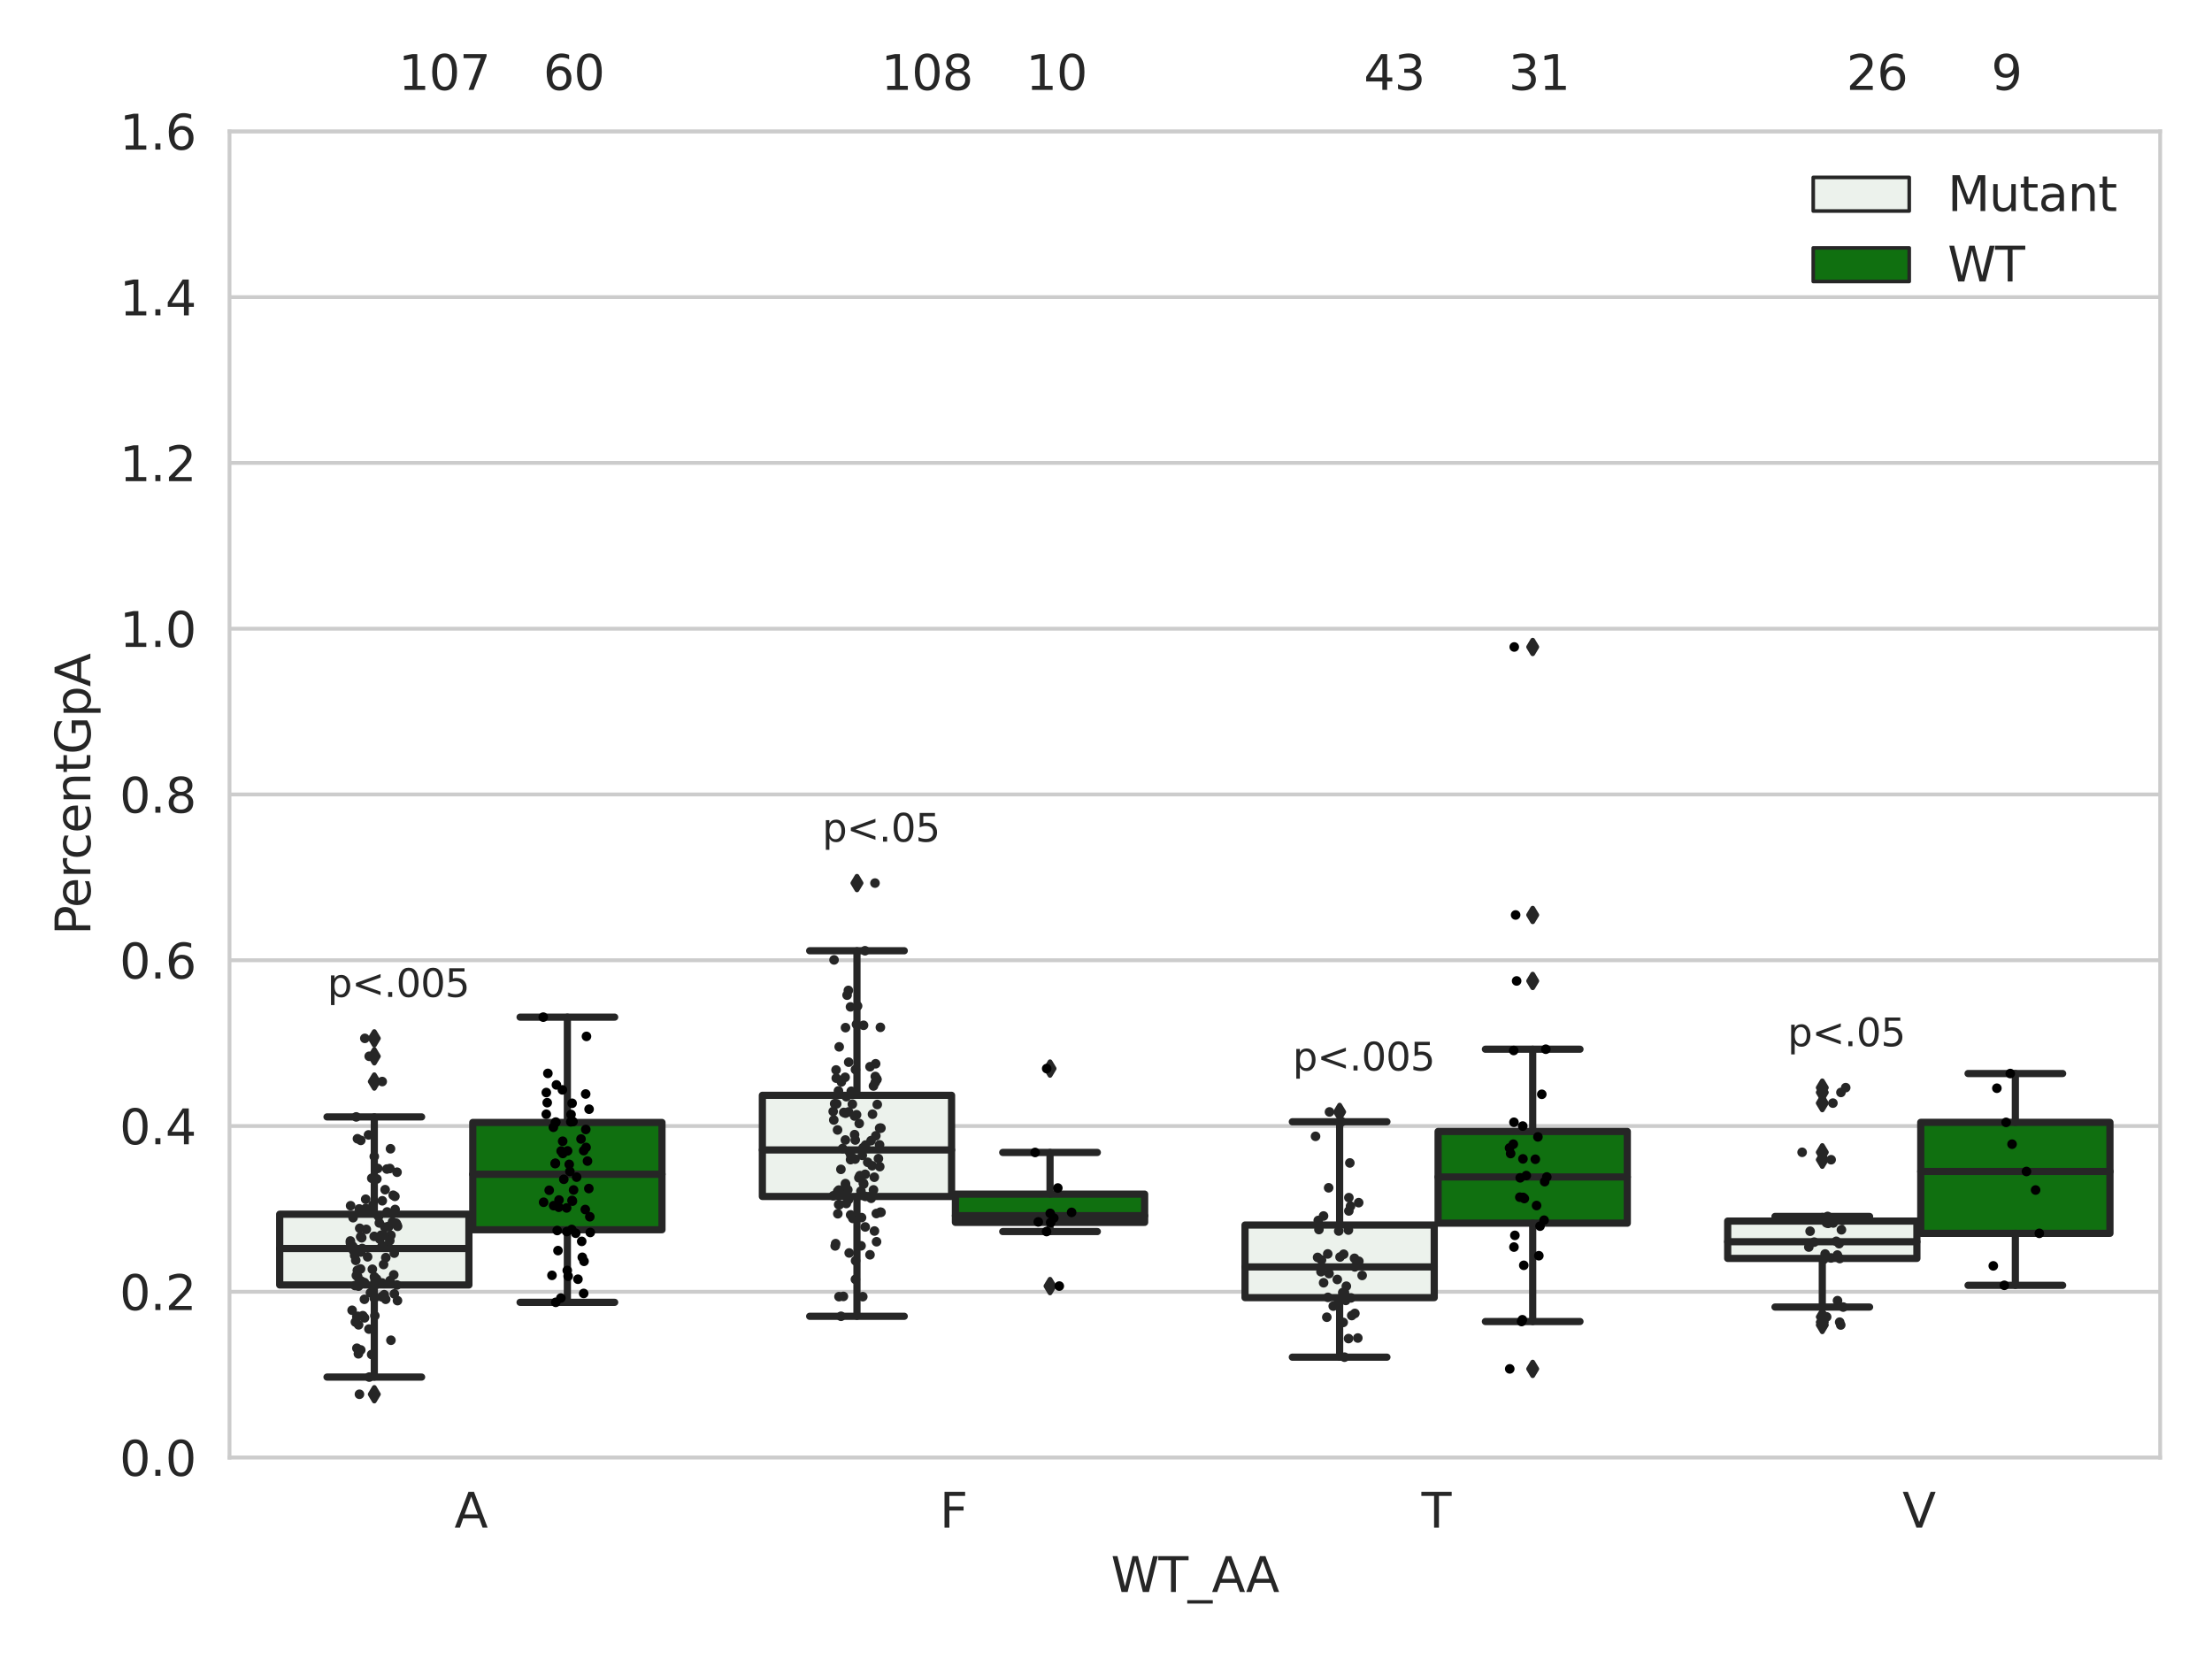 <?xml version="1.0" encoding="utf-8" standalone="no"?>
<!DOCTYPE svg PUBLIC "-//W3C//DTD SVG 1.1//EN"
  "http://www.w3.org/Graphics/SVG/1.1/DTD/svg11.dtd">
<svg xmlns:xlink="http://www.w3.org/1999/xlink" width="460.8pt" height="345.6pt" viewBox="0 0 460.8 345.6" xmlns="http://www.w3.org/2000/svg" version="1.1">
 <defs>
  <style type="text/css">*{stroke-linejoin: round; stroke-linecap: butt}</style>
 </defs>
 <g id="figure_1">
  <g id="patch_1">
   <path d="M 0 345.6 
L 460.8 345.6 
L 460.8 0 
L 0 0 
z
" style="fill: #ffffff"/>
  </g>
  <g id="axes_1">
   <g id="patch_2">
    <path d="M 47.81 303.64 
L 450 303.64 
L 450 27.364 
L 47.81 27.364 
z
" style="fill: #ffffff"/>
   </g>
   <g id="matplotlib.axis_1">
    <g id="xtick_1">
     <g id="text_1">
      <!-- A -->
      <g style="fill: #262626" transform="translate(94.663 318.238)scale(0.1 -0.1)">
       <defs>
        <path id="DejaVuSans-41" d="M 2188 4044 
L 1331 1722 
L 3047 1722 
L 2188 4044 
z
M 1831 4666 
L 2547 4666 
L 4325 0 
L 3669 0 
L 3244 1197 
L 1141 1197 
L 716 0 
L 50 0 
L 1831 4666 
z
" transform="scale(0.016)"/>
       </defs>
       <use xlink:href="#DejaVuSans-41"/>
      </g>
     </g>
    </g>
    <g id="xtick_2">
     <g id="text_2">
      <!-- F -->
      <g style="fill: #262626" transform="translate(195.755 318.238)scale(0.1 -0.1)">
       <defs>
        <path id="DejaVuSans-46" d="M 628 4666 
L 3309 4666 
L 3309 4134 
L 1259 4134 
L 1259 2759 
L 3109 2759 
L 3109 2228 
L 1259 2228 
L 1259 0 
L 628 0 
L 628 4666 
z
" transform="scale(0.016)"/>
       </defs>
       <use xlink:href="#DejaVuSans-46"/>
      </g>
     </g>
    </g>
    <g id="xtick_3">
     <g id="text_3">
      <!-- T -->
      <g style="fill: #262626" transform="translate(296.125 318.238)scale(0.1 -0.1)">
       <defs>
        <path id="DejaVuSans-54" d="M -19 4666 
L 3928 4666 
L 3928 4134 
L 2272 4134 
L 2272 0 
L 1638 0 
L 1638 4134 
L -19 4134 
L -19 4666 
z
" transform="scale(0.016)"/>
       </defs>
       <use xlink:href="#DejaVuSans-54"/>
      </g>
     </g>
    </g>
    <g id="xtick_4">
     <g id="text_4">
      <!-- V -->
      <g style="fill: #262626" transform="translate(396.306 318.238)scale(0.1 -0.1)">
       <defs>
        <path id="DejaVuSans-56" d="M 1831 0 
L 50 4666 
L 709 4666 
L 2188 738 
L 3669 4666 
L 4325 4666 
L 2547 0 
L 1831 0 
z
" transform="scale(0.016)"/>
       </defs>
       <use xlink:href="#DejaVuSans-56"/>
      </g>
     </g>
    </g>
    <g id="text_5">
     <!-- WT_AA -->
     <g style="fill: #262626" transform="translate(231.429 331.638)scale(0.1 -0.1)">
      <defs>
       <path id="DejaVuSans-57" d="M 213 4666 
L 850 4666 
L 1831 722 
L 2809 4666 
L 3519 4666 
L 4500 722 
L 5478 4666 
L 6119 4666 
L 4947 0 
L 4153 0 
L 3169 4050 
L 2175 0 
L 1381 0 
L 213 4666 
z
" transform="scale(0.016)"/>
       <path id="DejaVuSans-5f" d="M 3263 -1063 
L 3263 -1509 
L -63 -1509 
L -63 -1063 
L 3263 -1063 
z
" transform="scale(0.016)"/>
      </defs>
      <use xlink:href="#DejaVuSans-57"/>
      <use xlink:href="#DejaVuSans-54" x="98.877"/>
      <use xlink:href="#DejaVuSans-5f" x="159.961"/>
      <use xlink:href="#DejaVuSans-41" x="209.961"/>
      <use xlink:href="#DejaVuSans-41" x="281.119"/>
     </g>
    </g>
   </g>
   <g id="matplotlib.axis_2">
    <g id="ytick_1">
     <g id="line2d_1">
      <path d="M 47.81 303.64 
L 450 303.64 
" clip-path="url(#pbef5ca461a)" style="fill: none; stroke: #cccccc; stroke-width: 0.8; stroke-linecap: round"/>
     </g>
     <g id="text_6">
      <!-- 0.0 -->
      <g style="fill: #262626" transform="translate(24.907 307.439)scale(0.1 -0.1)">
       <defs>
        <path id="DejaVuSans-30" d="M 2034 4250 
Q 1547 4250 1301 3770 
Q 1056 3291 1056 2328 
Q 1056 1369 1301 889 
Q 1547 409 2034 409 
Q 2525 409 2770 889 
Q 3016 1369 3016 2328 
Q 3016 3291 2770 3770 
Q 2525 4250 2034 4250 
z
M 2034 4750 
Q 2819 4750 3233 4129 
Q 3647 3509 3647 2328 
Q 3647 1150 3233 529 
Q 2819 -91 2034 -91 
Q 1250 -91 836 529 
Q 422 1150 422 2328 
Q 422 3509 836 4129 
Q 1250 4750 2034 4750 
z
" transform="scale(0.016)"/>
        <path id="DejaVuSans-2e" d="M 684 794 
L 1344 794 
L 1344 0 
L 684 0 
L 684 794 
z
" transform="scale(0.016)"/>
       </defs>
       <use xlink:href="#DejaVuSans-30"/>
       <use xlink:href="#DejaVuSans-2e" x="63.623"/>
       <use xlink:href="#DejaVuSans-30" x="95.41"/>
      </g>
     </g>
    </g>
    <g id="ytick_2">
     <g id="line2d_2">
      <path d="M 47.81 269.105 
L 450 269.105 
" clip-path="url(#pbef5ca461a)" style="fill: none; stroke: #cccccc; stroke-width: 0.8; stroke-linecap: round"/>
     </g>
     <g id="text_7">
      <!-- 0.2 -->
      <g style="fill: #262626" transform="translate(24.907 272.905)scale(0.1 -0.1)">
       <defs>
        <path id="DejaVuSans-32" d="M 1228 531 
L 3431 531 
L 3431 0 
L 469 0 
L 469 531 
Q 828 903 1448 1529 
Q 2069 2156 2228 2338 
Q 2531 2678 2651 2914 
Q 2772 3150 2772 3378 
Q 2772 3750 2511 3984 
Q 2250 4219 1831 4219 
Q 1534 4219 1204 4116 
Q 875 4013 500 3803 
L 500 4441 
Q 881 4594 1212 4672 
Q 1544 4750 1819 4750 
Q 2544 4750 2975 4387 
Q 3406 4025 3406 3419 
Q 3406 3131 3298 2873 
Q 3191 2616 2906 2266 
Q 2828 2175 2409 1742 
Q 1991 1309 1228 531 
z
" transform="scale(0.016)"/>
       </defs>
       <use xlink:href="#DejaVuSans-30"/>
       <use xlink:href="#DejaVuSans-2e" x="63.623"/>
       <use xlink:href="#DejaVuSans-32" x="95.41"/>
      </g>
     </g>
    </g>
    <g id="ytick_3">
     <g id="line2d_3">
      <path d="M 47.81 234.571 
L 450 234.571 
" clip-path="url(#pbef5ca461a)" style="fill: none; stroke: #cccccc; stroke-width: 0.8; stroke-linecap: round"/>
     </g>
     <g id="text_8">
      <!-- 0.4 -->
      <g style="fill: #262626" transform="translate(24.907 238.37)scale(0.1 -0.1)">
       <defs>
        <path id="DejaVuSans-34" d="M 2419 4116 
L 825 1625 
L 2419 1625 
L 2419 4116 
z
M 2253 4666 
L 3047 4666 
L 3047 1625 
L 3713 1625 
L 3713 1100 
L 3047 1100 
L 3047 0 
L 2419 0 
L 2419 1100 
L 313 1100 
L 313 1709 
L 2253 4666 
z
" transform="scale(0.016)"/>
       </defs>
       <use xlink:href="#DejaVuSans-30"/>
       <use xlink:href="#DejaVuSans-2e" x="63.623"/>
       <use xlink:href="#DejaVuSans-34" x="95.41"/>
      </g>
     </g>
    </g>
    <g id="ytick_4">
     <g id="line2d_4">
      <path d="M 47.81 200.036 
L 450 200.036 
" clip-path="url(#pbef5ca461a)" style="fill: none; stroke: #cccccc; stroke-width: 0.8; stroke-linecap: round"/>
     </g>
     <g id="text_9">
      <!-- 0.6 -->
      <g style="fill: #262626" transform="translate(24.907 203.836)scale(0.1 -0.1)">
       <defs>
        <path id="DejaVuSans-36" d="M 2113 2584 
Q 1688 2584 1439 2293 
Q 1191 2003 1191 1497 
Q 1191 994 1439 701 
Q 1688 409 2113 409 
Q 2538 409 2786 701 
Q 3034 994 3034 1497 
Q 3034 2003 2786 2293 
Q 2538 2584 2113 2584 
z
M 3366 4563 
L 3366 3988 
Q 3128 4100 2886 4159 
Q 2644 4219 2406 4219 
Q 1781 4219 1451 3797 
Q 1122 3375 1075 2522 
Q 1259 2794 1537 2939 
Q 1816 3084 2150 3084 
Q 2853 3084 3261 2657 
Q 3669 2231 3669 1497 
Q 3669 778 3244 343 
Q 2819 -91 2113 -91 
Q 1303 -91 875 529 
Q 447 1150 447 2328 
Q 447 3434 972 4092 
Q 1497 4750 2381 4750 
Q 2619 4750 2861 4703 
Q 3103 4656 3366 4563 
z
" transform="scale(0.016)"/>
       </defs>
       <use xlink:href="#DejaVuSans-30"/>
       <use xlink:href="#DejaVuSans-2e" x="63.623"/>
       <use xlink:href="#DejaVuSans-36" x="95.41"/>
      </g>
     </g>
    </g>
    <g id="ytick_5">
     <g id="line2d_5">
      <path d="M 47.81 165.502 
L 450 165.502 
" clip-path="url(#pbef5ca461a)" style="fill: none; stroke: #cccccc; stroke-width: 0.8; stroke-linecap: round"/>
     </g>
     <g id="text_10">
      <!-- 0.8 -->
      <g style="fill: #262626" transform="translate(24.907 169.301)scale(0.1 -0.1)">
       <defs>
        <path id="DejaVuSans-38" d="M 2034 2216 
Q 1584 2216 1326 1975 
Q 1069 1734 1069 1313 
Q 1069 891 1326 650 
Q 1584 409 2034 409 
Q 2484 409 2743 651 
Q 3003 894 3003 1313 
Q 3003 1734 2745 1975 
Q 2488 2216 2034 2216 
z
M 1403 2484 
Q 997 2584 770 2862 
Q 544 3141 544 3541 
Q 544 4100 942 4425 
Q 1341 4750 2034 4750 
Q 2731 4750 3128 4425 
Q 3525 4100 3525 3541 
Q 3525 3141 3298 2862 
Q 3072 2584 2669 2484 
Q 3125 2378 3379 2068 
Q 3634 1759 3634 1313 
Q 3634 634 3220 271 
Q 2806 -91 2034 -91 
Q 1263 -91 848 271 
Q 434 634 434 1313 
Q 434 1759 690 2068 
Q 947 2378 1403 2484 
z
M 1172 3481 
Q 1172 3119 1398 2916 
Q 1625 2713 2034 2713 
Q 2441 2713 2670 2916 
Q 2900 3119 2900 3481 
Q 2900 3844 2670 4047 
Q 2441 4250 2034 4250 
Q 1625 4250 1398 4047 
Q 1172 3844 1172 3481 
z
" transform="scale(0.016)"/>
       </defs>
       <use xlink:href="#DejaVuSans-30"/>
       <use xlink:href="#DejaVuSans-2e" x="63.623"/>
       <use xlink:href="#DejaVuSans-38" x="95.41"/>
      </g>
     </g>
    </g>
    <g id="ytick_6">
     <g id="line2d_6">
      <path d="M 47.81 130.967 
L 450 130.967 
" clip-path="url(#pbef5ca461a)" style="fill: none; stroke: #cccccc; stroke-width: 0.8; stroke-linecap: round"/>
     </g>
     <g id="text_11">
      <!-- 1.0 -->
      <g style="fill: #262626" transform="translate(24.907 134.767)scale(0.1 -0.1)">
       <defs>
        <path id="DejaVuSans-31" d="M 794 531 
L 1825 531 
L 1825 4091 
L 703 3866 
L 703 4441 
L 1819 4666 
L 2450 4666 
L 2450 531 
L 3481 531 
L 3481 0 
L 794 0 
L 794 531 
z
" transform="scale(0.016)"/>
       </defs>
       <use xlink:href="#DejaVuSans-31"/>
       <use xlink:href="#DejaVuSans-2e" x="63.623"/>
       <use xlink:href="#DejaVuSans-30" x="95.41"/>
      </g>
     </g>
    </g>
    <g id="ytick_7">
     <g id="line2d_7">
      <path d="M 47.81 96.433 
L 450 96.433 
" clip-path="url(#pbef5ca461a)" style="fill: none; stroke: #cccccc; stroke-width: 0.8; stroke-linecap: round"/>
     </g>
     <g id="text_12">
      <!-- 1.2 -->
      <g style="fill: #262626" transform="translate(24.907 100.232)scale(0.1 -0.1)">
       <use xlink:href="#DejaVuSans-31"/>
       <use xlink:href="#DejaVuSans-2e" x="63.623"/>
       <use xlink:href="#DejaVuSans-32" x="95.41"/>
      </g>
     </g>
    </g>
    <g id="ytick_8">
     <g id="line2d_8">
      <path d="M 47.81 61.898 
L 450 61.898 
" clip-path="url(#pbef5ca461a)" style="fill: none; stroke: #cccccc; stroke-width: 0.8; stroke-linecap: round"/>
     </g>
     <g id="text_13">
      <!-- 1.4 -->
      <g style="fill: #262626" transform="translate(24.907 65.698)scale(0.1 -0.1)">
       <use xlink:href="#DejaVuSans-31"/>
       <use xlink:href="#DejaVuSans-2e" x="63.623"/>
       <use xlink:href="#DejaVuSans-34" x="95.41"/>
      </g>
     </g>
    </g>
    <g id="ytick_9">
     <g id="line2d_9">
      <path d="M 47.81 27.364 
L 450 27.364 
" clip-path="url(#pbef5ca461a)" style="fill: none; stroke: #cccccc; stroke-width: 0.8; stroke-linecap: round"/>
     </g>
     <g id="text_14">
      <!-- 1.6 -->
      <g style="fill: #262626" transform="translate(24.907 31.163)scale(0.1 -0.1)">
       <use xlink:href="#DejaVuSans-31"/>
       <use xlink:href="#DejaVuSans-2e" x="63.623"/>
       <use xlink:href="#DejaVuSans-36" x="95.41"/>
      </g>
     </g>
    </g>
    <g id="text_15">
     <!-- PercentGpA -->
     <g style="fill: #262626" transform="translate(18.827 194.779)rotate(-90)scale(0.1 -0.1)">
      <defs>
       <path id="DejaVuSans-50" d="M 1259 4147 
L 1259 2394 
L 2053 2394 
Q 2494 2394 2734 2622 
Q 2975 2850 2975 3272 
Q 2975 3691 2734 3919 
Q 2494 4147 2053 4147 
L 1259 4147 
z
M 628 4666 
L 2053 4666 
Q 2838 4666 3239 4311 
Q 3641 3956 3641 3272 
Q 3641 2581 3239 2228 
Q 2838 1875 2053 1875 
L 1259 1875 
L 1259 0 
L 628 0 
L 628 4666 
z
" transform="scale(0.016)"/>
       <path id="DejaVuSans-65" d="M 3597 1894 
L 3597 1613 
L 953 1613 
Q 991 1019 1311 708 
Q 1631 397 2203 397 
Q 2534 397 2845 478 
Q 3156 559 3463 722 
L 3463 178 
Q 3153 47 2828 -22 
Q 2503 -91 2169 -91 
Q 1331 -91 842 396 
Q 353 884 353 1716 
Q 353 2575 817 3079 
Q 1281 3584 2069 3584 
Q 2775 3584 3186 3129 
Q 3597 2675 3597 1894 
z
M 3022 2063 
Q 3016 2534 2758 2815 
Q 2500 3097 2075 3097 
Q 1594 3097 1305 2825 
Q 1016 2553 972 2059 
L 3022 2063 
z
" transform="scale(0.016)"/>
       <path id="DejaVuSans-72" d="M 2631 2963 
Q 2534 3019 2420 3045 
Q 2306 3072 2169 3072 
Q 1681 3072 1420 2755 
Q 1159 2438 1159 1844 
L 1159 0 
L 581 0 
L 581 3500 
L 1159 3500 
L 1159 2956 
Q 1341 3275 1631 3429 
Q 1922 3584 2338 3584 
Q 2397 3584 2469 3576 
Q 2541 3569 2628 3553 
L 2631 2963 
z
" transform="scale(0.016)"/>
       <path id="DejaVuSans-63" d="M 3122 3366 
L 3122 2828 
Q 2878 2963 2633 3030 
Q 2388 3097 2138 3097 
Q 1578 3097 1268 2742 
Q 959 2388 959 1747 
Q 959 1106 1268 751 
Q 1578 397 2138 397 
Q 2388 397 2633 464 
Q 2878 531 3122 666 
L 3122 134 
Q 2881 22 2623 -34 
Q 2366 -91 2075 -91 
Q 1284 -91 818 406 
Q 353 903 353 1747 
Q 353 2603 823 3093 
Q 1294 3584 2113 3584 
Q 2378 3584 2631 3529 
Q 2884 3475 3122 3366 
z
" transform="scale(0.016)"/>
       <path id="DejaVuSans-6e" d="M 3513 2113 
L 3513 0 
L 2938 0 
L 2938 2094 
Q 2938 2591 2744 2837 
Q 2550 3084 2163 3084 
Q 1697 3084 1428 2787 
Q 1159 2491 1159 1978 
L 1159 0 
L 581 0 
L 581 3500 
L 1159 3500 
L 1159 2956 
Q 1366 3272 1645 3428 
Q 1925 3584 2291 3584 
Q 2894 3584 3203 3211 
Q 3513 2838 3513 2113 
z
" transform="scale(0.016)"/>
       <path id="DejaVuSans-74" d="M 1172 4494 
L 1172 3500 
L 2356 3500 
L 2356 3053 
L 1172 3053 
L 1172 1153 
Q 1172 725 1289 603 
Q 1406 481 1766 481 
L 2356 481 
L 2356 0 
L 1766 0 
Q 1100 0 847 248 
Q 594 497 594 1153 
L 594 3053 
L 172 3053 
L 172 3500 
L 594 3500 
L 594 4494 
L 1172 4494 
z
" transform="scale(0.016)"/>
       <path id="DejaVuSans-47" d="M 3809 666 
L 3809 1919 
L 2778 1919 
L 2778 2438 
L 4434 2438 
L 4434 434 
Q 4069 175 3628 42 
Q 3188 -91 2688 -91 
Q 1594 -91 976 548 
Q 359 1188 359 2328 
Q 359 3472 976 4111 
Q 1594 4750 2688 4750 
Q 3144 4750 3555 4637 
Q 3966 4525 4313 4306 
L 4313 3634 
Q 3963 3931 3569 4081 
Q 3175 4231 2741 4231 
Q 1884 4231 1454 3753 
Q 1025 3275 1025 2328 
Q 1025 1384 1454 906 
Q 1884 428 2741 428 
Q 3075 428 3337 486 
Q 3600 544 3809 666 
z
" transform="scale(0.016)"/>
       <path id="DejaVuSans-70" d="M 1159 525 
L 1159 -1331 
L 581 -1331 
L 581 3500 
L 1159 3500 
L 1159 2969 
Q 1341 3281 1617 3432 
Q 1894 3584 2278 3584 
Q 2916 3584 3314 3078 
Q 3713 2572 3713 1747 
Q 3713 922 3314 415 
Q 2916 -91 2278 -91 
Q 1894 -91 1617 61 
Q 1341 213 1159 525 
z
M 3116 1747 
Q 3116 2381 2855 2742 
Q 2594 3103 2138 3103 
Q 1681 3103 1420 2742 
Q 1159 2381 1159 1747 
Q 1159 1113 1420 752 
Q 1681 391 2138 391 
Q 2594 391 2855 752 
Q 3116 1113 3116 1747 
z
" transform="scale(0.016)"/>
      </defs>
      <use xlink:href="#DejaVuSans-50"/>
      <use xlink:href="#DejaVuSans-65" x="56.678"/>
      <use xlink:href="#DejaVuSans-72" x="118.201"/>
      <use xlink:href="#DejaVuSans-63" x="157.064"/>
      <use xlink:href="#DejaVuSans-65" x="212.045"/>
      <use xlink:href="#DejaVuSans-6e" x="273.568"/>
      <use xlink:href="#DejaVuSans-74" x="336.947"/>
      <use xlink:href="#DejaVuSans-47" x="376.156"/>
      <use xlink:href="#DejaVuSans-70" x="453.646"/>
      <use xlink:href="#DejaVuSans-41" x="517.123"/>
     </g>
    </g>
   </g>
   <g id="patch_3">
    <path d="M 58.267 267.682 
L 97.682 267.682 
L 97.682 252.942 
L 58.267 252.942 
L 58.267 267.682 
z
" clip-path="url(#pbef5ca461a)" style="fill: #ecf2ec; stroke: #262626; stroke-width: 1.5; stroke-linejoin: miter"/>
   </g>
   <g id="patch_4">
    <path d="M 98.486 256.177 
L 137.901 256.177 
L 137.901 233.83 
L 98.486 233.83 
L 98.486 256.177 
z
" clip-path="url(#pbef5ca461a)" style="fill: #107010; stroke: #262626; stroke-width: 1.5; stroke-linejoin: miter"/>
   </g>
   <g id="patch_5">
    <path d="M 158.814 249.245 
L 198.229 249.245 
L 198.229 228.173 
L 158.814 228.173 
L 158.814 249.245 
z
" clip-path="url(#pbef5ca461a)" style="fill: #ecf2ec; stroke: #262626; stroke-width: 1.5; stroke-linejoin: miter"/>
   </g>
   <g id="patch_6">
    <path d="M 199.033 254.642 
L 238.448 254.642 
L 238.448 248.753 
L 199.033 248.753 
L 199.033 254.642 
z
" clip-path="url(#pbef5ca461a)" style="fill: #107010; stroke: #262626; stroke-width: 1.5; stroke-linejoin: miter"/>
   </g>
   <g id="patch_7">
    <path d="M 259.362 270.318 
L 298.777 270.318 
L 298.777 255.195 
L 259.362 255.195 
L 259.362 270.318 
z
" clip-path="url(#pbef5ca461a)" style="fill: #ecf2ec; stroke: #262626; stroke-width: 1.5; stroke-linejoin: miter"/>
   </g>
   <g id="patch_8">
    <path d="M 299.581 254.809 
L 338.996 254.809 
L 338.996 235.707 
L 299.581 235.707 
L 299.581 254.809 
z
" clip-path="url(#pbef5ca461a)" style="fill: #107010; stroke: #262626; stroke-width: 1.5; stroke-linejoin: miter"/>
   </g>
   <g id="patch_9">
    <path d="M 359.909 262.148 
L 399.324 262.148 
L 399.324 254.374 
L 359.909 254.374 
L 359.909 262.148 
z
" clip-path="url(#pbef5ca461a)" style="fill: #ecf2ec; stroke: #262626; stroke-width: 1.5; stroke-linejoin: miter"/>
   </g>
   <g id="patch_10">
    <path d="M 400.128 256.925 
L 439.543 256.925 
L 439.543 233.809 
L 400.128 233.809 
L 400.128 256.925 
z
" clip-path="url(#pbef5ca461a)" style="fill: #107010; stroke: #262626; stroke-width: 1.5; stroke-linejoin: miter"/>
   </g>
   <g id="patch_11">
    <path d="M 98.084 303.64 
L 98.084 303.64 
L 98.084 303.64 
L 98.084 303.64 
z
" clip-path="url(#pbef5ca461a)" style="fill: #ecf2ec; stroke: #262626; stroke-width: 0.75; stroke-linejoin: miter"/>
   </g>
   <g id="patch_12">
    <path d="M 98.084 303.64 
L 98.084 303.64 
L 98.084 303.64 
L 98.084 303.64 
z
" clip-path="url(#pbef5ca461a)" style="fill: #107010; stroke: #262626; stroke-width: 0.75; stroke-linejoin: miter"/>
   </g>
   <g id="PathCollection_1"/>
   <g id="PathCollection_2"/>
   <g id="line2d_10">
    <path d="M 77.974 267.682 
L 77.974 286.869 
" clip-path="url(#pbef5ca461a)" style="fill: none; stroke: #262626; stroke-width: 1.5; stroke-linecap: round"/>
   </g>
   <g id="line2d_11">
    <path d="M 77.974 252.942 
L 77.974 232.67 
" clip-path="url(#pbef5ca461a)" style="fill: none; stroke: #262626; stroke-width: 1.5; stroke-linecap: round"/>
   </g>
   <g id="line2d_12">
    <path d="M 68.121 286.869 
L 87.828 286.869 
" clip-path="url(#pbef5ca461a)" style="fill: none; stroke: #262626; stroke-width: 1.5; stroke-linecap: round"/>
   </g>
   <g id="line2d_13">
    <path d="M 68.121 232.67 
L 87.828 232.67 
" clip-path="url(#pbef5ca461a)" style="fill: none; stroke: #262626; stroke-width: 1.5; stroke-linecap: round"/>
   </g>
   <g id="line2d_14">
    <defs>
     <path id="mbce9997d6e" d="M -0 1.414 
L 0.849 0 
L 0 -1.414 
L -0.849 -0 
z
" style="stroke: #262626; stroke-linejoin: miter"/>
    </defs>
    <g clip-path="url(#pbef5ca461a)">
     <use xlink:href="#mbce9997d6e" x="77.974" y="290.449" style="fill: #262626; stroke: #262626; stroke-linejoin: miter"/>
     <use xlink:href="#mbce9997d6e" x="77.974" y="225.306" style="fill: #262626; stroke: #262626; stroke-linejoin: miter"/>
     <use xlink:href="#mbce9997d6e" x="77.974" y="216.309" style="fill: #262626; stroke: #262626; stroke-linejoin: miter"/>
     <use xlink:href="#mbce9997d6e" x="77.974" y="220.046" style="fill: #262626; stroke: #262626; stroke-linejoin: miter"/>
    </g>
   </g>
   <g id="line2d_15">
    <path d="M 118.193 256.177 
L 118.193 271.3 
" clip-path="url(#pbef5ca461a)" style="fill: none; stroke: #262626; stroke-width: 1.5; stroke-linecap: round"/>
   </g>
   <g id="line2d_16">
    <path d="M 118.193 233.83 
L 118.193 211.89 
" clip-path="url(#pbef5ca461a)" style="fill: none; stroke: #262626; stroke-width: 1.5; stroke-linecap: round"/>
   </g>
   <g id="line2d_17">
    <path d="M 108.34 271.3 
L 128.047 271.3 
" clip-path="url(#pbef5ca461a)" style="fill: none; stroke: #262626; stroke-width: 1.5; stroke-linecap: round"/>
   </g>
   <g id="line2d_18">
    <path d="M 108.34 211.89 
L 128.047 211.89 
" clip-path="url(#pbef5ca461a)" style="fill: none; stroke: #262626; stroke-width: 1.5; stroke-linecap: round"/>
   </g>
   <g id="line2d_19"/>
   <g id="line2d_20">
    <path d="M 178.522 249.245 
L 178.522 274.205 
" clip-path="url(#pbef5ca461a)" style="fill: none; stroke: #262626; stroke-width: 1.5; stroke-linecap: round"/>
   </g>
   <g id="line2d_21">
    <path d="M 178.522 228.173 
L 178.522 198.058 
" clip-path="url(#pbef5ca461a)" style="fill: none; stroke: #262626; stroke-width: 1.5; stroke-linecap: round"/>
   </g>
   <g id="line2d_22">
    <path d="M 168.668 274.205 
L 188.375 274.205 
" clip-path="url(#pbef5ca461a)" style="fill: none; stroke: #262626; stroke-width: 1.5; stroke-linecap: round"/>
   </g>
   <g id="line2d_23">
    <path d="M 168.668 198.058 
L 188.375 198.058 
" clip-path="url(#pbef5ca461a)" style="fill: none; stroke: #262626; stroke-width: 1.5; stroke-linecap: round"/>
   </g>
   <g id="line2d_24">
    <g clip-path="url(#pbef5ca461a)">
     <use xlink:href="#mbce9997d6e" x="178.522" y="183.961" style="fill: #262626; stroke: #262626; stroke-linejoin: miter"/>
    </g>
   </g>
   <g id="line2d_25">
    <path d="M 218.741 254.642 
L 218.741 256.554 
" clip-path="url(#pbef5ca461a)" style="fill: none; stroke: #262626; stroke-width: 1.5; stroke-linecap: round"/>
   </g>
   <g id="line2d_26">
    <path d="M 218.741 248.753 
L 218.741 240.077 
" clip-path="url(#pbef5ca461a)" style="fill: none; stroke: #262626; stroke-width: 1.5; stroke-linecap: round"/>
   </g>
   <g id="line2d_27">
    <path d="M 208.887 256.554 
L 228.594 256.554 
" clip-path="url(#pbef5ca461a)" style="fill: none; stroke: #262626; stroke-width: 1.5; stroke-linecap: round"/>
   </g>
   <g id="line2d_28">
    <path d="M 208.887 240.077 
L 228.594 240.077 
" clip-path="url(#pbef5ca461a)" style="fill: none; stroke: #262626; stroke-width: 1.5; stroke-linecap: round"/>
   </g>
   <g id="line2d_29">
    <g clip-path="url(#pbef5ca461a)">
     <use xlink:href="#mbce9997d6e" x="218.741" y="267.912" style="fill: #262626; stroke: #262626; stroke-linejoin: miter"/>
     <use xlink:href="#mbce9997d6e" x="218.741" y="222.603" style="fill: #262626; stroke: #262626; stroke-linejoin: miter"/>
    </g>
   </g>
   <g id="line2d_30">
    <path d="M 279.069 270.318 
L 279.069 282.722 
" clip-path="url(#pbef5ca461a)" style="fill: none; stroke: #262626; stroke-width: 1.5; stroke-linecap: round"/>
   </g>
   <g id="line2d_31">
    <path d="M 279.069 255.195 
L 279.069 233.683 
" clip-path="url(#pbef5ca461a)" style="fill: none; stroke: #262626; stroke-width: 1.5; stroke-linecap: round"/>
   </g>
   <g id="line2d_32">
    <path d="M 269.216 282.722 
L 288.923 282.722 
" clip-path="url(#pbef5ca461a)" style="fill: none; stroke: #262626; stroke-width: 1.5; stroke-linecap: round"/>
   </g>
   <g id="line2d_33">
    <path d="M 269.216 233.683 
L 288.923 233.683 
" clip-path="url(#pbef5ca461a)" style="fill: none; stroke: #262626; stroke-width: 1.5; stroke-linecap: round"/>
   </g>
   <g id="line2d_34">
    <g clip-path="url(#pbef5ca461a)">
     <use xlink:href="#mbce9997d6e" x="279.069" y="231.635" style="fill: #262626; stroke: #262626; stroke-linejoin: miter"/>
    </g>
   </g>
   <g id="line2d_35">
    <path d="M 319.288 254.809 
L 319.288 275.297 
" clip-path="url(#pbef5ca461a)" style="fill: none; stroke: #262626; stroke-width: 1.5; stroke-linecap: round"/>
   </g>
   <g id="line2d_36">
    <path d="M 319.288 235.707 
L 319.288 218.572 
" clip-path="url(#pbef5ca461a)" style="fill: none; stroke: #262626; stroke-width: 1.5; stroke-linecap: round"/>
   </g>
   <g id="line2d_37">
    <path d="M 309.435 275.297 
L 329.142 275.297 
" clip-path="url(#pbef5ca461a)" style="fill: none; stroke: #262626; stroke-width: 1.5; stroke-linecap: round"/>
   </g>
   <g id="line2d_38">
    <path d="M 309.435 218.572 
L 329.142 218.572 
" clip-path="url(#pbef5ca461a)" style="fill: none; stroke: #262626; stroke-width: 1.5; stroke-linecap: round"/>
   </g>
   <g id="line2d_39">
    <g clip-path="url(#pbef5ca461a)">
     <use xlink:href="#mbce9997d6e" x="319.288" y="285.163" style="fill: #262626; stroke: #262626; stroke-linejoin: miter"/>
     <use xlink:href="#mbce9997d6e" x="319.288" y="134.777" style="fill: #262626; stroke: #262626; stroke-linejoin: miter"/>
     <use xlink:href="#mbce9997d6e" x="319.288" y="204.349" style="fill: #262626; stroke: #262626; stroke-linejoin: miter"/>
     <use xlink:href="#mbce9997d6e" x="319.288" y="190.604" style="fill: #262626; stroke: #262626; stroke-linejoin: miter"/>
    </g>
   </g>
   <g id="line2d_40">
    <path d="M 379.617 262.148 
L 379.617 272.284 
" clip-path="url(#pbef5ca461a)" style="fill: none; stroke: #262626; stroke-width: 1.5; stroke-linecap: round"/>
   </g>
   <g id="line2d_41">
    <path d="M 379.617 254.374 
L 379.617 253.407 
" clip-path="url(#pbef5ca461a)" style="fill: none; stroke: #262626; stroke-width: 1.5; stroke-linecap: round"/>
   </g>
   <g id="line2d_42">
    <path d="M 369.763 272.284 
L 389.47 272.284 
" clip-path="url(#pbef5ca461a)" style="fill: none; stroke: #262626; stroke-width: 1.5; stroke-linecap: round"/>
   </g>
   <g id="line2d_43">
    <path d="M 369.763 253.407 
L 389.47 253.407 
" clip-path="url(#pbef5ca461a)" style="fill: none; stroke: #262626; stroke-width: 1.5; stroke-linecap: round"/>
   </g>
   <g id="line2d_44">
    <g clip-path="url(#pbef5ca461a)">
     <use xlink:href="#mbce9997d6e" x="379.617" y="275.43" style="fill: #262626; stroke: #262626; stroke-linejoin: miter"/>
     <use xlink:href="#mbce9997d6e" x="379.617" y="276.021" style="fill: #262626; stroke: #262626; stroke-linejoin: miter"/>
     <use xlink:href="#mbce9997d6e" x="379.617" y="274.332" style="fill: #262626; stroke: #262626; stroke-linejoin: miter"/>
     <use xlink:href="#mbce9997d6e" x="379.617" y="241.591" style="fill: #262626; stroke: #262626; stroke-linejoin: miter"/>
     <use xlink:href="#mbce9997d6e" x="379.617" y="229.799" style="fill: #262626; stroke: #262626; stroke-linejoin: miter"/>
     <use xlink:href="#mbce9997d6e" x="379.617" y="240.044" style="fill: #262626; stroke: #262626; stroke-linejoin: miter"/>
     <use xlink:href="#mbce9997d6e" x="379.617" y="226.575" style="fill: #262626; stroke: #262626; stroke-linejoin: miter"/>
     <use xlink:href="#mbce9997d6e" x="379.617" y="227.575" style="fill: #262626; stroke: #262626; stroke-linejoin: miter"/>
    </g>
   </g>
   <g id="line2d_45">
    <path d="M 419.836 256.925 
L 419.836 267.757 
" clip-path="url(#pbef5ca461a)" style="fill: none; stroke: #262626; stroke-width: 1.5; stroke-linecap: round"/>
   </g>
   <g id="line2d_46">
    <path d="M 419.836 233.809 
L 419.836 223.636 
" clip-path="url(#pbef5ca461a)" style="fill: none; stroke: #262626; stroke-width: 1.5; stroke-linecap: round"/>
   </g>
   <g id="line2d_47">
    <path d="M 409.982 267.757 
L 429.689 267.757 
" clip-path="url(#pbef5ca461a)" style="fill: none; stroke: #262626; stroke-width: 1.5; stroke-linecap: round"/>
   </g>
   <g id="line2d_48">
    <path d="M 409.982 223.636 
L 429.689 223.636 
" clip-path="url(#pbef5ca461a)" style="fill: none; stroke: #262626; stroke-width: 1.5; stroke-linecap: round"/>
   </g>
   <g id="line2d_49"/>
   <g id="line2d_50">
    <path d="M 58.267 260.086 
L 97.682 260.086 
" clip-path="url(#pbef5ca461a)" style="fill: none; stroke: #262626; stroke-width: 1.5; stroke-linecap: round"/>
   </g>
   <g id="line2d_51">
    <path d="M 98.486 244.623 
L 137.901 244.623 
" clip-path="url(#pbef5ca461a)" style="fill: none; stroke: #262626; stroke-width: 1.5; stroke-linecap: round"/>
   </g>
   <g id="line2d_52">
    <path d="M 158.814 239.556 
L 198.229 239.556 
" clip-path="url(#pbef5ca461a)" style="fill: none; stroke: #262626; stroke-width: 1.5; stroke-linecap: round"/>
   </g>
   <g id="line2d_53">
    <path d="M 199.033 253.248 
L 238.448 253.248 
" clip-path="url(#pbef5ca461a)" style="fill: none; stroke: #262626; stroke-width: 1.5; stroke-linecap: round"/>
   </g>
   <g id="line2d_54">
    <path d="M 259.362 263.919 
L 298.777 263.919 
" clip-path="url(#pbef5ca461a)" style="fill: none; stroke: #262626; stroke-width: 1.5; stroke-linecap: round"/>
   </g>
   <g id="line2d_55">
    <path d="M 299.581 245.184 
L 338.996 245.184 
" clip-path="url(#pbef5ca461a)" style="fill: none; stroke: #262626; stroke-width: 1.5; stroke-linecap: round"/>
   </g>
   <g id="line2d_56">
    <path d="M 359.909 258.674 
L 399.324 258.674 
" clip-path="url(#pbef5ca461a)" style="fill: none; stroke: #262626; stroke-width: 1.5; stroke-linecap: round"/>
   </g>
   <g id="line2d_57">
    <path d="M 400.128 244.043 
L 439.543 244.043 
" clip-path="url(#pbef5ca461a)" style="fill: none; stroke: #262626; stroke-width: 1.5; stroke-linecap: round"/>
   </g>
   <g id="patch_13">
    <path d="M 47.81 303.64 
L 47.81 27.364 
" style="fill: none; stroke: #cccccc; stroke-width: 0.8; stroke-linejoin: miter; stroke-linecap: square"/>
   </g>
   <g id="patch_14">
    <path d="M 450 303.64 
L 450 27.364 
" style="fill: none; stroke: #cccccc; stroke-width: 0.8; stroke-linejoin: miter; stroke-linecap: square"/>
   </g>
   <g id="patch_15">
    <path d="M 47.81 303.64 
L 450 303.64 
" style="fill: none; stroke: #cccccc; stroke-width: 0.8; stroke-linejoin: miter; stroke-linecap: square"/>
   </g>
   <g id="patch_16">
    <path d="M 47.81 27.364 
L 450 27.364 
" style="fill: none; stroke: #cccccc; stroke-width: 0.8; stroke-linejoin: miter; stroke-linecap: square"/>
   </g>
   <g id="PathCollection_3">
    <defs>
     <path id="C0_0_133cdc3608" d="M 0 1 
C 0.265 1 0.52 0.895 0.707 0.707 
C 0.895 0.52 1 0.265 1 -0 
C 1 -0.265 0.895 -0.52 0.707 -0.707 
C 0.52 -0.895 0.265 -1 0 -1 
C -0.265 -1 -0.52 -0.895 -0.707 -0.707 
C -0.895 -0.52 -1 -0.265 -1 0 
C -1 0.265 -0.895 0.52 -0.707 0.707 
C -0.52 0.895 -0.265 1 0 1 
z
"/>
    </defs>
    <g clip-path="url(#pbef5ca461a)">
     <use xlink:href="#C0_0_133cdc3608" x="72.993" y="258.516" style="fill: #262626"/>
    </g>
    <g clip-path="url(#pbef5ca461a)">
     <use xlink:href="#C0_0_133cdc3608" x="73.964" y="267.8" style="fill: #262626"/>
    </g>
    <g clip-path="url(#pbef5ca461a)">
     <use xlink:href="#C0_0_133cdc3608" x="78.858" y="253.414" style="fill: #262626"/>
    </g>
    <g clip-path="url(#pbef5ca461a)">
     <use xlink:href="#C0_0_133cdc3608" x="77.166" y="269.315" style="fill: #262626"/>
    </g>
    <g clip-path="url(#pbef5ca461a)">
     <use xlink:href="#C0_0_133cdc3608" x="74.721" y="267.402" style="fill: #262626"/>
    </g>
    <g clip-path="url(#pbef5ca461a)">
     <use xlink:href="#C0_0_133cdc3608" x="80.349" y="270.665" style="fill: #262626"/>
    </g>
    <g clip-path="url(#pbef5ca461a)">
     <use xlink:href="#C0_0_133cdc3608" x="78.694" y="243.409" style="fill: #262626"/>
    </g>
    <g clip-path="url(#pbef5ca461a)">
     <use xlink:href="#C0_0_133cdc3608" x="76.918" y="286.869" style="fill: #262626"/>
    </g>
    <g clip-path="url(#pbef5ca461a)">
     <use xlink:href="#C0_0_133cdc3608" x="74.584" y="274.219" style="fill: #262626"/>
    </g>
    <g clip-path="url(#pbef5ca461a)">
     <use xlink:href="#C0_0_133cdc3608" x="74.111" y="262.559" style="fill: #262626"/>
    </g>
    <g clip-path="url(#pbef5ca461a)">
     <use xlink:href="#C0_0_133cdc3608" x="74.035" y="275.405" style="fill: #262626"/>
    </g>
    <g clip-path="url(#pbef5ca461a)">
     <use xlink:href="#C0_0_133cdc3608" x="74.237" y="265.706" style="fill: #262626"/>
    </g>
    <g clip-path="url(#pbef5ca461a)">
     <use xlink:href="#C0_0_133cdc3608" x="82.71" y="244.193" style="fill: #262626"/>
    </g>
    <g clip-path="url(#pbef5ca461a)">
     <use xlink:href="#C0_0_133cdc3608" x="78.139" y="266.69" style="fill: #262626"/>
    </g>
    <g clip-path="url(#pbef5ca461a)">
     <use xlink:href="#C0_0_133cdc3608" x="81.349" y="239.309" style="fill: #262626"/>
    </g>
    <g clip-path="url(#pbef5ca461a)">
     <use xlink:href="#C0_0_133cdc3608" x="79.622" y="225.306" style="fill: #262626"/>
    </g>
    <g clip-path="url(#pbef5ca461a)">
     <use xlink:href="#C0_0_133cdc3608" x="76.182" y="249.818" style="fill: #262626"/>
    </g>
    <g clip-path="url(#pbef5ca461a)">
     <use xlink:href="#C0_0_133cdc3608" x="80.042" y="269.706" style="fill: #262626"/>
    </g>
    <g clip-path="url(#pbef5ca461a)">
     <use xlink:href="#C0_0_133cdc3608" x="76" y="216.309" style="fill: #262626"/>
    </g>
    <g clip-path="url(#pbef5ca461a)">
     <use xlink:href="#C0_0_133cdc3608" x="74.938" y="255.874" style="fill: #262626"/>
    </g>
    <g clip-path="url(#pbef5ca461a)">
     <use xlink:href="#C0_0_133cdc3608" x="82.525" y="254.81" style="fill: #262626"/>
    </g>
    <g clip-path="url(#pbef5ca461a)">
     <use xlink:href="#C0_0_133cdc3608" x="80.971" y="255.533" style="fill: #262626"/>
    </g>
    <g clip-path="url(#pbef5ca461a)">
     <use xlink:href="#C0_0_133cdc3608" x="76.58" y="261.821" style="fill: #262626"/>
    </g>
    <g clip-path="url(#pbef5ca461a)">
     <use xlink:href="#C0_0_133cdc3608" x="79.115" y="258.111" style="fill: #262626"/>
    </g>
    <g clip-path="url(#pbef5ca461a)">
     <use xlink:href="#C0_0_133cdc3608" x="76.911" y="220.046" style="fill: #262626"/>
    </g>
    <g clip-path="url(#pbef5ca461a)">
     <use xlink:href="#C0_0_133cdc3608" x="77.719" y="250.99" style="fill: #262626"/>
    </g>
    <g clip-path="url(#pbef5ca461a)">
     <use xlink:href="#C0_0_133cdc3608" x="75.933" y="267.191" style="fill: #262626"/>
    </g>
    <g clip-path="url(#pbef5ca461a)">
     <use xlink:href="#C0_0_133cdc3608" x="82.026" y="265.571" style="fill: #262626"/>
    </g>
    <g clip-path="url(#pbef5ca461a)">
     <use xlink:href="#C0_0_133cdc3608" x="74.333" y="274.288" style="fill: #262626"/>
    </g>
    <g clip-path="url(#pbef5ca461a)">
     <use xlink:href="#C0_0_133cdc3608" x="76.856" y="276.868" style="fill: #262626"/>
    </g>
    <g clip-path="url(#pbef5ca461a)">
     <use xlink:href="#C0_0_133cdc3608" x="82.801" y="270.942" style="fill: #262626"/>
    </g>
    <g clip-path="url(#pbef5ca461a)">
     <use xlink:href="#C0_0_133cdc3608" x="74.661" y="282.023" style="fill: #262626"/>
    </g>
    <g clip-path="url(#pbef5ca461a)">
     <use xlink:href="#C0_0_133cdc3608" x="82.674" y="255.112" style="fill: #262626"/>
    </g>
    <g clip-path="url(#pbef5ca461a)">
     <use xlink:href="#C0_0_133cdc3608" x="75.239" y="266.866" style="fill: #262626"/>
    </g>
    <g clip-path="url(#pbef5ca461a)">
     <use xlink:href="#C0_0_133cdc3608" x="81.253" y="266.783" style="fill: #262626"/>
    </g>
    <g clip-path="url(#pbef5ca461a)">
     <use xlink:href="#C0_0_133cdc3608" x="80.072" y="259.565" style="fill: #262626"/>
    </g>
    <g clip-path="url(#pbef5ca461a)">
     <use xlink:href="#C0_0_133cdc3608" x="81.219" y="243.423" style="fill: #262626"/>
    </g>
    <g clip-path="url(#pbef5ca461a)">
     <use xlink:href="#C0_0_133cdc3608" x="73.041" y="251.173" style="fill: #262626"/>
    </g>
    <g clip-path="url(#pbef5ca461a)">
     <use xlink:href="#C0_0_133cdc3608" x="75.913" y="270.666" style="fill: #262626"/>
    </g>
    <g clip-path="url(#pbef5ca461a)">
     <use xlink:href="#C0_0_133cdc3608" x="74.346" y="280.861" style="fill: #262626"/>
    </g>
    <g clip-path="url(#pbef5ca461a)">
     <use xlink:href="#C0_0_133cdc3608" x="77.449" y="245.451" style="fill: #262626"/>
    </g>
    <g clip-path="url(#pbef5ca461a)">
     <use xlink:href="#C0_0_133cdc3608" x="81.767" y="254.535" style="fill: #262626"/>
    </g>
    <g clip-path="url(#pbef5ca461a)">
     <use xlink:href="#C0_0_133cdc3608" x="75.942" y="274.535" style="fill: #262626"/>
    </g>
    <g clip-path="url(#pbef5ca461a)">
     <use xlink:href="#C0_0_133cdc3608" x="81.2" y="258.453" style="fill: #262626"/>
    </g>
    <g clip-path="url(#pbef5ca461a)">
     <use xlink:href="#C0_0_133cdc3608" x="78.508" y="245.597" style="fill: #262626"/>
    </g>
    <g clip-path="url(#pbef5ca461a)">
     <use xlink:href="#C0_0_133cdc3608" x="80.229" y="247.832" style="fill: #262626"/>
    </g>
    <g clip-path="url(#pbef5ca461a)">
     <use xlink:href="#C0_0_133cdc3608" x="75.152" y="281.219" style="fill: #262626"/>
    </g>
    <g clip-path="url(#pbef5ca461a)">
     <use xlink:href="#C0_0_133cdc3608" x="79.635" y="250.146" style="fill: #262626"/>
    </g>
    <g clip-path="url(#pbef5ca461a)">
     <use xlink:href="#C0_0_133cdc3608" x="76.305" y="256.098" style="fill: #262626"/>
    </g>
    <g clip-path="url(#pbef5ca461a)">
     <use xlink:href="#C0_0_133cdc3608" x="74.466" y="237.218" style="fill: #262626"/>
    </g>
    <g clip-path="url(#pbef5ca461a)">
     <use xlink:href="#C0_0_133cdc3608" x="74.706" y="275.988" style="fill: #262626"/>
    </g>
    <g clip-path="url(#pbef5ca461a)">
     <use xlink:href="#C0_0_133cdc3608" x="75.465" y="260.086" style="fill: #262626"/>
    </g>
    <g clip-path="url(#pbef5ca461a)">
     <use xlink:href="#C0_0_133cdc3608" x="82.266" y="249.224" style="fill: #262626"/>
    </g>
    <g clip-path="url(#pbef5ca461a)">
     <use xlink:href="#C0_0_133cdc3608" x="74.517" y="265.93" style="fill: #262626"/>
    </g>
    <g clip-path="url(#pbef5ca461a)">
     <use xlink:href="#C0_0_133cdc3608" x="81.912" y="248.985" style="fill: #262626"/>
    </g>
    <g clip-path="url(#pbef5ca461a)">
     <use xlink:href="#C0_0_133cdc3608" x="82.133" y="261.05" style="fill: #262626"/>
    </g>
    <g clip-path="url(#pbef5ca461a)">
     <use xlink:href="#C0_0_133cdc3608" x="76.765" y="236.42" style="fill: #262626"/>
    </g>
    <g clip-path="url(#pbef5ca461a)">
     <use xlink:href="#C0_0_133cdc3608" x="75.578" y="274.08" style="fill: #262626"/>
    </g>
    <g clip-path="url(#pbef5ca461a)">
     <use xlink:href="#C0_0_133cdc3608" x="80.636" y="252.47" style="fill: #262626"/>
    </g>
    <g clip-path="url(#pbef5ca461a)">
     <use xlink:href="#C0_0_133cdc3608" x="81.437" y="279.197" style="fill: #262626"/>
    </g>
    <g clip-path="url(#pbef5ca461a)">
     <use xlink:href="#C0_0_133cdc3608" x="74.203" y="232.67" style="fill: #262626"/>
    </g>
    <g clip-path="url(#pbef5ca461a)">
     <use xlink:href="#C0_0_133cdc3608" x="82.313" y="251.957" style="fill: #262626"/>
    </g>
    <g clip-path="url(#pbef5ca461a)">
     <use xlink:href="#C0_0_133cdc3608" x="74.881" y="290.449" style="fill: #262626"/>
    </g>
    <g clip-path="url(#pbef5ca461a)">
     <use xlink:href="#C0_0_133cdc3608" x="75.037" y="267.075" style="fill: #262626"/>
    </g>
    <g clip-path="url(#pbef5ca461a)">
     <use xlink:href="#C0_0_133cdc3608" x="80.901" y="255.508" style="fill: #262626"/>
    </g>
    <g clip-path="url(#pbef5ca461a)">
     <use xlink:href="#C0_0_133cdc3608" x="79.499" y="270.143" style="fill: #262626"/>
    </g>
    <g clip-path="url(#pbef5ca461a)">
     <use xlink:href="#C0_0_133cdc3608" x="73.883" y="261.547" style="fill: #262626"/>
    </g>
    <g clip-path="url(#pbef5ca461a)">
     <use xlink:href="#C0_0_133cdc3608" x="79.021" y="254.767" style="fill: #262626"/>
    </g>
    <g clip-path="url(#pbef5ca461a)">
     <use xlink:href="#C0_0_133cdc3608" x="75.143" y="260.825" style="fill: #262626"/>
    </g>
    <g clip-path="url(#pbef5ca461a)">
     <use xlink:href="#C0_0_133cdc3608" x="82.148" y="269.544" style="fill: #262626"/>
    </g>
    <g clip-path="url(#pbef5ca461a)">
     <use xlink:href="#C0_0_133cdc3608" x="79.905" y="263.422" style="fill: #262626"/>
    </g>
    <g clip-path="url(#pbef5ca461a)">
     <use xlink:href="#C0_0_133cdc3608" x="78.153" y="267.676" style="fill: #262626"/>
    </g>
    <g clip-path="url(#pbef5ca461a)">
     <use xlink:href="#C0_0_133cdc3608" x="75.354" y="257.853" style="fill: #262626"/>
    </g>
    <g clip-path="url(#pbef5ca461a)">
     <use xlink:href="#C0_0_133cdc3608" x="82.825" y="255.462" style="fill: #262626"/>
    </g>
    <g clip-path="url(#pbef5ca461a)">
     <use xlink:href="#C0_0_133cdc3608" x="78.087" y="274.091" style="fill: #262626"/>
    </g>
    <g clip-path="url(#pbef5ca461a)">
     <use xlink:href="#C0_0_133cdc3608" x="80.599" y="243.533" style="fill: #262626"/>
    </g>
    <g clip-path="url(#pbef5ca461a)">
     <use xlink:href="#C0_0_133cdc3608" x="73.52" y="259.659" style="fill: #262626"/>
    </g>
    <g clip-path="url(#pbef5ca461a)">
     <use xlink:href="#C0_0_133cdc3608" x="75.185" y="257.7" style="fill: #262626"/>
    </g>
    <g clip-path="url(#pbef5ca461a)">
     <use xlink:href="#C0_0_133cdc3608" x="78.441" y="266.44" style="fill: #262626"/>
    </g>
    <g clip-path="url(#pbef5ca461a)">
     <use xlink:href="#C0_0_133cdc3608" x="77.568" y="264.405" style="fill: #262626"/>
    </g>
    <g clip-path="url(#pbef5ca461a)">
     <use xlink:href="#C0_0_133cdc3608" x="79.398" y="257.309" style="fill: #262626"/>
    </g>
    <g clip-path="url(#pbef5ca461a)">
     <use xlink:href="#C0_0_133cdc3608" x="77.467" y="252.193" style="fill: #262626"/>
    </g>
    <g clip-path="url(#pbef5ca461a)">
     <use xlink:href="#C0_0_133cdc3608" x="74.687" y="267.93" style="fill: #262626"/>
    </g>
    <g clip-path="url(#pbef5ca461a)">
     <use xlink:href="#C0_0_133cdc3608" x="79.63" y="259.493" style="fill: #262626"/>
    </g>
    <g clip-path="url(#pbef5ca461a)">
     <use xlink:href="#C0_0_133cdc3608" x="80.163" y="255.647" style="fill: #262626"/>
    </g>
    <g clip-path="url(#pbef5ca461a)">
     <use xlink:href="#C0_0_133cdc3608" x="81.431" y="257.321" style="fill: #262626"/>
    </g>
    <g clip-path="url(#pbef5ca461a)">
     <use xlink:href="#C0_0_133cdc3608" x="77.968" y="240.921" style="fill: #262626"/>
    </g>
    <g clip-path="url(#pbef5ca461a)">
     <use xlink:href="#C0_0_133cdc3608" x="74.835" y="251.84" style="fill: #262626"/>
    </g>
    <g clip-path="url(#pbef5ca461a)">
     <use xlink:href="#C0_0_133cdc3608" x="75.108" y="264.352" style="fill: #262626"/>
    </g>
    <g clip-path="url(#pbef5ca461a)">
     <use xlink:href="#C0_0_133cdc3608" x="75.161" y="257.6" style="fill: #262626"/>
    </g>
    <g clip-path="url(#pbef5ca461a)">
     <use xlink:href="#C0_0_133cdc3608" x="77.995" y="265.999" style="fill: #262626"/>
    </g>
    <g clip-path="url(#pbef5ca461a)">
     <use xlink:href="#C0_0_133cdc3608" x="80.03" y="257.395" style="fill: #262626"/>
    </g>
    <g clip-path="url(#pbef5ca461a)">
     <use xlink:href="#C0_0_133cdc3608" x="79.596" y="267.259" style="fill: #262626"/>
    </g>
    <g clip-path="url(#pbef5ca461a)">
     <use xlink:href="#C0_0_133cdc3608" x="73.551" y="253.665" style="fill: #262626"/>
    </g>
    <g clip-path="url(#pbef5ca461a)">
     <use xlink:href="#C0_0_133cdc3608" x="74.515" y="264.698" style="fill: #262626"/>
    </g>
    <g clip-path="url(#pbef5ca461a)">
     <use xlink:href="#C0_0_133cdc3608" x="80.367" y="261.983" style="fill: #262626"/>
    </g>
    <g clip-path="url(#pbef5ca461a)">
     <use xlink:href="#C0_0_133cdc3608" x="77.983" y="270.469" style="fill: #262626"/>
    </g>
    <g clip-path="url(#pbef5ca461a)">
     <use xlink:href="#C0_0_133cdc3608" x="73.653" y="260.553" style="fill: #262626"/>
    </g>
    <g clip-path="url(#pbef5ca461a)">
     <use xlink:href="#C0_0_133cdc3608" x="74.821" y="267.621" style="fill: #262626"/>
    </g>
    <g clip-path="url(#pbef5ca461a)">
     <use xlink:href="#C0_0_133cdc3608" x="77.949" y="257.56" style="fill: #262626"/>
    </g>
    <g clip-path="url(#pbef5ca461a)">
     <use xlink:href="#C0_0_133cdc3608" x="77.426" y="282.167" style="fill: #262626"/>
    </g>
    <g clip-path="url(#pbef5ca461a)">
     <use xlink:href="#C0_0_133cdc3608" x="72.998" y="258.906" style="fill: #262626"/>
    </g>
    <g clip-path="url(#pbef5ca461a)">
     <use xlink:href="#C0_0_133cdc3608" x="73.349" y="272.953" style="fill: #262626"/>
    </g>
    <g clip-path="url(#pbef5ca461a)">
     <use xlink:href="#C0_0_133cdc3608" x="75.158" y="237.562" style="fill: #262626"/>
    </g>
    <g clip-path="url(#pbef5ca461a)">
     <use xlink:href="#C0_0_133cdc3608" x="82.685" y="267.687" style="fill: #262626"/>
    </g>
    <g clip-path="url(#pbef5ca461a)">
     <use xlink:href="#C0_0_133cdc3608" x="74.446" y="264.63" style="fill: #262626"/>
    </g>
    <g clip-path="url(#pbef5ca461a)">
     <use xlink:href="#C0_0_133cdc3608" x="76.212" y="251.725" style="fill: #262626"/>
    </g>
   </g>
   <g id="PathCollection_4">
    <defs>
     <path id="C1_0_0d3f8698c4" d="M 0 1 
C 0.265 1 0.52 0.895 0.707 0.707 
C 0.895 0.52 1 0.265 1 -0 
C 1 -0.265 0.895 -0.52 0.707 -0.707 
C 0.52 -0.895 0.265 -1 0 -1 
C -0.265 -1 -0.52 -0.895 -0.707 -0.707 
C -0.895 -0.52 -1 -0.265 -1 0 
C -1 0.265 -0.895 0.52 -0.707 0.707 
C -0.52 0.895 -0.265 1 0 1 
z
"/>
    </defs>
    <g clip-path="url(#pbef5ca461a)">
     <use xlink:href="#C1_0_0d3f8698c4" x="121.923" y="251.964"/>
    </g>
    <g clip-path="url(#pbef5ca461a)">
     <use xlink:href="#C1_0_0d3f8698c4" x="117.216" y="237.74"/>
    </g>
    <g clip-path="url(#pbef5ca461a)">
     <use xlink:href="#C1_0_0d3f8698c4" x="122.173" y="215.898"/>
    </g>
    <g clip-path="url(#pbef5ca461a)">
     <use xlink:href="#C1_0_0d3f8698c4" x="121.181" y="258.6"/>
    </g>
    <g clip-path="url(#pbef5ca461a)">
     <use xlink:href="#C1_0_0d3f8698c4" x="122.963" y="256.745"/>
    </g>
    <g clip-path="url(#pbef5ca461a)">
     <use xlink:href="#C1_0_0d3f8698c4" x="118.173" y="264.656"/>
    </g>
    <g clip-path="url(#pbef5ca461a)">
     <use xlink:href="#C1_0_0d3f8698c4" x="122.087" y="239.033"/>
    </g>
    <g clip-path="url(#pbef5ca461a)">
     <use xlink:href="#C1_0_0d3f8698c4" x="122.007" y="227.9"/>
    </g>
    <g clip-path="url(#pbef5ca461a)">
     <use xlink:href="#C1_0_0d3f8698c4" x="117.448" y="245.661"/>
    </g>
    <g clip-path="url(#pbef5ca461a)">
     <use xlink:href="#C1_0_0d3f8698c4" x="113.246" y="250.45"/>
    </g>
    <g clip-path="url(#pbef5ca461a)">
     <use xlink:href="#C1_0_0d3f8698c4" x="113.172" y="211.89"/>
    </g>
    <g clip-path="url(#pbef5ca461a)">
     <use xlink:href="#C1_0_0d3f8698c4" x="122.87" y="253.47"/>
    </g>
    <g clip-path="url(#pbef5ca461a)">
     <use xlink:href="#C1_0_0d3f8698c4" x="119.484" y="247.893"/>
    </g>
    <g clip-path="url(#pbef5ca461a)">
     <use xlink:href="#C1_0_0d3f8698c4" x="122.664" y="247.596"/>
    </g>
    <g clip-path="url(#pbef5ca461a)">
     <use xlink:href="#C1_0_0d3f8698c4" x="113.809" y="227.597"/>
    </g>
    <g clip-path="url(#pbef5ca461a)">
     <use xlink:href="#C1_0_0d3f8698c4" x="119.933" y="256.905"/>
    </g>
    <g clip-path="url(#pbef5ca461a)">
     <use xlink:href="#C1_0_0d3f8698c4" x="118.716" y="244.027"/>
    </g>
    <g clip-path="url(#pbef5ca461a)">
     <use xlink:href="#C1_0_0d3f8698c4" x="115.913" y="226.005"/>
    </g>
    <g clip-path="url(#pbef5ca461a)">
     <use xlink:href="#C1_0_0d3f8698c4" x="118.899" y="233.704"/>
    </g>
    <g clip-path="url(#pbef5ca461a)">
     <use xlink:href="#C1_0_0d3f8698c4" x="118.071" y="256.562"/>
    </g>
    <g clip-path="url(#pbef5ca461a)">
     <use xlink:href="#C1_0_0d3f8698c4" x="115.646" y="242.404"/>
    </g>
    <g clip-path="url(#pbef5ca461a)">
     <use xlink:href="#C1_0_0d3f8698c4" x="116.24" y="260.522"/>
    </g>
    <g clip-path="url(#pbef5ca461a)">
     <use xlink:href="#C1_0_0d3f8698c4" x="122.03" y="235.288"/>
    </g>
    <g clip-path="url(#pbef5ca461a)">
     <use xlink:href="#C1_0_0d3f8698c4" x="120.123" y="245.219"/>
    </g>
    <g clip-path="url(#pbef5ca461a)">
     <use xlink:href="#C1_0_0d3f8698c4" x="121.037" y="237.276"/>
    </g>
    <g clip-path="url(#pbef5ca461a)">
     <use xlink:href="#C1_0_0d3f8698c4" x="119.248" y="250.222"/>
    </g>
    <g clip-path="url(#pbef5ca461a)">
     <use xlink:href="#C1_0_0d3f8698c4" x="115.278" y="234.828"/>
    </g>
    <g clip-path="url(#pbef5ca461a)">
     <use xlink:href="#C1_0_0d3f8698c4" x="122.718" y="231.064"/>
    </g>
    <g clip-path="url(#pbef5ca461a)">
     <use xlink:href="#C1_0_0d3f8698c4" x="115.707" y="233.857"/>
    </g>
    <g clip-path="url(#pbef5ca461a)">
     <use xlink:href="#C1_0_0d3f8698c4" x="113.801" y="232.112"/>
    </g>
    <g clip-path="url(#pbef5ca461a)">
     <use xlink:href="#C1_0_0d3f8698c4" x="115.332" y="251.16"/>
    </g>
    <g clip-path="url(#pbef5ca461a)">
     <use xlink:href="#C1_0_0d3f8698c4" x="122.384" y="241.872"/>
    </g>
    <g clip-path="url(#pbef5ca461a)">
     <use xlink:href="#C1_0_0d3f8698c4" x="116.451" y="249.983"/>
    </g>
    <g clip-path="url(#pbef5ca461a)">
     <use xlink:href="#C1_0_0d3f8698c4" x="118.358" y="265.851"/>
    </g>
    <g clip-path="url(#pbef5ca461a)">
     <use xlink:href="#C1_0_0d3f8698c4" x="114.132" y="223.606"/>
    </g>
    <g clip-path="url(#pbef5ca461a)">
     <use xlink:href="#C1_0_0d3f8698c4" x="116.893" y="239.779"/>
    </g>
    <g clip-path="url(#pbef5ca461a)">
     <use xlink:href="#C1_0_0d3f8698c4" x="117.246" y="240.289"/>
    </g>
    <g clip-path="url(#pbef5ca461a)">
     <use xlink:href="#C1_0_0d3f8698c4" x="119.182" y="229.832"/>
    </g>
    <g clip-path="url(#pbef5ca461a)">
     <use xlink:href="#C1_0_0d3f8698c4" x="115.789" y="233.749"/>
    </g>
    <g clip-path="url(#pbef5ca461a)">
     <use xlink:href="#C1_0_0d3f8698c4" x="114.986" y="265.677"/>
    </g>
    <g clip-path="url(#pbef5ca461a)">
     <use xlink:href="#C1_0_0d3f8698c4" x="121.301" y="261.918"/>
    </g>
    <g clip-path="url(#pbef5ca461a)">
     <use xlink:href="#C1_0_0d3f8698c4" x="118.237" y="239.753"/>
    </g>
    <g clip-path="url(#pbef5ca461a)">
     <use xlink:href="#C1_0_0d3f8698c4" x="118.579" y="242.563"/>
    </g>
    <g clip-path="url(#pbef5ca461a)">
     <use xlink:href="#C1_0_0d3f8698c4" x="116.837" y="270.407"/>
    </g>
    <g clip-path="url(#pbef5ca461a)">
     <use xlink:href="#C1_0_0d3f8698c4" x="117.158" y="227.04"/>
    </g>
    <g clip-path="url(#pbef5ca461a)">
     <use xlink:href="#C1_0_0d3f8698c4" x="113.995" y="229.709"/>
    </g>
    <g clip-path="url(#pbef5ca461a)">
     <use xlink:href="#C1_0_0d3f8698c4" x="118.04" y="251.631"/>
    </g>
    <g clip-path="url(#pbef5ca461a)">
     <use xlink:href="#C1_0_0d3f8698c4" x="116.404" y="251.492"/>
    </g>
    <g clip-path="url(#pbef5ca461a)">
     <use xlink:href="#C1_0_0d3f8698c4" x="121.586" y="269.445"/>
    </g>
    <g clip-path="url(#pbef5ca461a)">
     <use xlink:href="#C1_0_0d3f8698c4" x="121.666" y="262.752"/>
    </g>
    <g clip-path="url(#pbef5ca461a)">
     <use xlink:href="#C1_0_0d3f8698c4" x="118.959" y="232.167"/>
    </g>
    <g clip-path="url(#pbef5ca461a)">
     <use xlink:href="#C1_0_0d3f8698c4" x="119.165" y="250.07"/>
    </g>
    <g clip-path="url(#pbef5ca461a)">
     <use xlink:href="#C1_0_0d3f8698c4" x="114.408" y="247.951"/>
    </g>
    <g clip-path="url(#pbef5ca461a)">
     <use xlink:href="#C1_0_0d3f8698c4" x="116.074" y="256.339"/>
    </g>
    <g clip-path="url(#pbef5ca461a)">
     <use xlink:href="#C1_0_0d3f8698c4" x="115.707" y="242.322"/>
    </g>
    <g clip-path="url(#pbef5ca461a)">
     <use xlink:href="#C1_0_0d3f8698c4" x="121.597" y="239.698"/>
    </g>
    <g clip-path="url(#pbef5ca461a)">
     <use xlink:href="#C1_0_0d3f8698c4" x="119.367" y="233.651"/>
    </g>
    <g clip-path="url(#pbef5ca461a)">
     <use xlink:href="#C1_0_0d3f8698c4" x="119.099" y="256.124"/>
    </g>
    <g clip-path="url(#pbef5ca461a)">
     <use xlink:href="#C1_0_0d3f8698c4" x="115.772" y="271.3"/>
    </g>
    <g clip-path="url(#pbef5ca461a)">
     <use xlink:href="#C1_0_0d3f8698c4" x="120.394" y="266.482"/>
    </g>
   </g>
   <g id="PathCollection_5">
    <defs>
     <path id="C2_0_595f224fc0" d="M 0 1 
C 0.265 1 0.52 0.895 0.707 0.707 
C 0.895 0.52 1 0.265 1 -0 
C 1 -0.265 0.895 -0.52 0.707 -0.707 
C 0.52 -0.895 0.265 -1 0 -1 
C -0.265 -1 -0.52 -0.895 -0.707 -0.707 
C -0.895 -0.52 -1 -0.265 -1 0 
C -1 0.265 -0.895 0.52 -0.707 0.707 
C -0.52 0.895 -0.265 1 0 1 
z
"/>
    </defs>
    <g clip-path="url(#pbef5ca461a)">
     <use xlink:href="#C2_0_595f224fc0" x="177.173" y="209.753" style="fill: #262626"/>
    </g>
    <g clip-path="url(#pbef5ca461a)">
     <use xlink:href="#C2_0_595f224fc0" x="176.137" y="231.898" style="fill: #262626"/>
    </g>
    <g clip-path="url(#pbef5ca461a)">
     <use xlink:href="#C2_0_595f224fc0" x="183.269" y="243.035" style="fill: #262626"/>
    </g>
    <g clip-path="url(#pbef5ca461a)">
     <use xlink:href="#C2_0_595f224fc0" x="178.417" y="213.387" style="fill: #262626"/>
    </g>
    <g clip-path="url(#pbef5ca461a)">
     <use xlink:href="#C2_0_595f224fc0" x="174.535" y="252.849" style="fill: #262626"/>
    </g>
    <g clip-path="url(#pbef5ca461a)">
     <use xlink:href="#C2_0_595f224fc0" x="181.454" y="237.619" style="fill: #262626"/>
    </g>
    <g clip-path="url(#pbef5ca461a)">
     <use xlink:href="#C2_0_595f224fc0" x="176.105" y="237.48" style="fill: #262626"/>
    </g>
    <g clip-path="url(#pbef5ca461a)">
     <use xlink:href="#C2_0_595f224fc0" x="178.025" y="236.365" style="fill: #262626"/>
    </g>
    <g clip-path="url(#pbef5ca461a)">
     <use xlink:href="#C2_0_595f224fc0" x="174.168" y="222.894" style="fill: #262626"/>
    </g>
    <g clip-path="url(#pbef5ca461a)">
     <use xlink:href="#C2_0_595f224fc0" x="173.981" y="259.546" style="fill: #262626"/>
    </g>
    <g clip-path="url(#pbef5ca461a)">
     <use xlink:href="#C2_0_595f224fc0" x="173.567" y="231.532" style="fill: #262626"/>
    </g>
    <g clip-path="url(#pbef5ca461a)">
     <use xlink:href="#C2_0_595f224fc0" x="176.732" y="206.318" style="fill: #262626"/>
    </g>
    <g clip-path="url(#pbef5ca461a)">
     <use xlink:href="#C2_0_595f224fc0" x="176.29" y="228.457" style="fill: #262626"/>
    </g>
    <g clip-path="url(#pbef5ca461a)">
     <use xlink:href="#C2_0_595f224fc0" x="182.749" y="230.086" style="fill: #262626"/>
    </g>
    <g clip-path="url(#pbef5ca461a)">
     <use xlink:href="#C2_0_595f224fc0" x="176.126" y="246.566" style="fill: #262626"/>
    </g>
    <g clip-path="url(#pbef5ca461a)">
     <use xlink:href="#C2_0_595f224fc0" x="181.677" y="242.845" style="fill: #262626"/>
    </g>
    <g clip-path="url(#pbef5ca461a)">
     <use xlink:href="#C2_0_595f224fc0" x="181.485" y="249.627" style="fill: #262626"/>
    </g>
    <g clip-path="url(#pbef5ca461a)">
     <use xlink:href="#C2_0_595f224fc0" x="173.872" y="229.921" style="fill: #262626"/>
    </g>
    <g clip-path="url(#pbef5ca461a)">
     <use xlink:href="#C2_0_595f224fc0" x="183.513" y="235.006" style="fill: #262626"/>
    </g>
    <g clip-path="url(#pbef5ca461a)">
     <use xlink:href="#C2_0_595f224fc0" x="174.778" y="270.117" style="fill: #262626"/>
    </g>
    <g clip-path="url(#pbef5ca461a)">
     <use xlink:href="#C2_0_595f224fc0" x="183.23" y="238.49" style="fill: #262626"/>
    </g>
    <g clip-path="url(#pbef5ca461a)">
     <use xlink:href="#C2_0_595f224fc0" x="179.794" y="239.105" style="fill: #262626"/>
    </g>
    <g clip-path="url(#pbef5ca461a)">
     <use xlink:href="#C2_0_595f224fc0" x="183.369" y="252.527" style="fill: #262626"/>
    </g>
    <g clip-path="url(#pbef5ca461a)">
     <use xlink:href="#C2_0_595f224fc0" x="180.239" y="255.594" style="fill: #262626"/>
    </g>
    <g clip-path="url(#pbef5ca461a)">
     <use xlink:href="#C2_0_595f224fc0" x="177.187" y="241.575" style="fill: #262626"/>
    </g>
    <g clip-path="url(#pbef5ca461a)">
     <use xlink:href="#C2_0_595f224fc0" x="175.531" y="239.259" style="fill: #262626"/>
    </g>
    <g clip-path="url(#pbef5ca461a)">
     <use xlink:href="#C2_0_595f224fc0" x="181.963" y="247.873" style="fill: #262626"/>
    </g>
    <g clip-path="url(#pbef5ca461a)">
     <use xlink:href="#C2_0_595f224fc0" x="178.018" y="232.488" style="fill: #262626"/>
    </g>
    <g clip-path="url(#pbef5ca461a)">
     <use xlink:href="#C2_0_595f224fc0" x="173.749" y="199.964" style="fill: #262626"/>
    </g>
    <g clip-path="url(#pbef5ca461a)">
     <use xlink:href="#C2_0_595f224fc0" x="180.099" y="239.248" style="fill: #262626"/>
    </g>
    <g clip-path="url(#pbef5ca461a)">
     <use xlink:href="#C2_0_595f224fc0" x="175.277" y="225.382" style="fill: #262626"/>
    </g>
    <g clip-path="url(#pbef5ca461a)">
     <use xlink:href="#C2_0_595f224fc0" x="174.475" y="235.387" style="fill: #262626"/>
    </g>
    <g clip-path="url(#pbef5ca461a)">
     <use xlink:href="#C2_0_595f224fc0" x="173.694" y="233.313" style="fill: #262626"/>
    </g>
    <g clip-path="url(#pbef5ca461a)">
     <use xlink:href="#C2_0_595f224fc0" x="179.733" y="270.119" style="fill: #262626"/>
    </g>
    <g clip-path="url(#pbef5ca461a)">
     <use xlink:href="#C2_0_595f224fc0" x="179.35" y="248.128" style="fill: #262626"/>
    </g>
    <g clip-path="url(#pbef5ca461a)">
     <use xlink:href="#C2_0_595f224fc0" x="182.649" y="224.765" style="fill: #262626"/>
    </g>
    <g clip-path="url(#pbef5ca461a)">
     <use xlink:href="#C2_0_595f224fc0" x="174.081" y="259.071" style="fill: #262626"/>
    </g>
    <g clip-path="url(#pbef5ca461a)">
     <use xlink:href="#C2_0_595f224fc0" x="178.651" y="209.563" style="fill: #262626"/>
    </g>
    <g clip-path="url(#pbef5ca461a)">
     <use xlink:href="#C2_0_595f224fc0" x="179.895" y="213.588" style="fill: #262626"/>
    </g>
    <g clip-path="url(#pbef5ca461a)">
     <use xlink:href="#C2_0_595f224fc0" x="182.557" y="252.799" style="fill: #262626"/>
    </g>
    <g clip-path="url(#pbef5ca461a)">
     <use xlink:href="#C2_0_595f224fc0" x="181.237" y="261.394" style="fill: #262626"/>
    </g>
    <g clip-path="url(#pbef5ca461a)">
     <use xlink:href="#C2_0_595f224fc0" x="174.299" y="229.946" style="fill: #262626"/>
    </g>
    <g clip-path="url(#pbef5ca461a)">
     <use xlink:href="#C2_0_595f224fc0" x="183.248" y="235.02" style="fill: #262626"/>
    </g>
    <g clip-path="url(#pbef5ca461a)">
     <use xlink:href="#C2_0_595f224fc0" x="178.167" y="237.488" style="fill: #262626"/>
    </g>
    <g clip-path="url(#pbef5ca461a)">
     <use xlink:href="#C2_0_595f224fc0" x="176.058" y="224.422" style="fill: #262626"/>
    </g>
    <g clip-path="url(#pbef5ca461a)">
     <use xlink:href="#C2_0_595f224fc0" x="179.629" y="240.687" style="fill: #262626"/>
    </g>
    <g clip-path="url(#pbef5ca461a)">
     <use xlink:href="#C2_0_595f224fc0" x="180.328" y="238.526" style="fill: #262626"/>
    </g>
    <g clip-path="url(#pbef5ca461a)">
     <use xlink:href="#C2_0_595f224fc0" x="179.376" y="259.526" style="fill: #262626"/>
    </g>
    <g clip-path="url(#pbef5ca461a)">
     <use xlink:href="#C2_0_595f224fc0" x="176.135" y="214.076" style="fill: #262626"/>
    </g>
    <g clip-path="url(#pbef5ca461a)">
     <use xlink:href="#C2_0_595f224fc0" x="177.661" y="253.815" style="fill: #262626"/>
    </g>
    <g clip-path="url(#pbef5ca461a)">
     <use xlink:href="#C2_0_595f224fc0" x="180.195" y="198.058" style="fill: #262626"/>
    </g>
    <g clip-path="url(#pbef5ca461a)">
     <use xlink:href="#C2_0_595f224fc0" x="177.561" y="230.017" style="fill: #262626"/>
    </g>
    <g clip-path="url(#pbef5ca461a)">
     <use xlink:href="#C2_0_595f224fc0" x="179.477" y="253.647" style="fill: #262626"/>
    </g>
    <g clip-path="url(#pbef5ca461a)">
     <use xlink:href="#C2_0_595f224fc0" x="178.918" y="245.355" style="fill: #262626"/>
    </g>
    <g clip-path="url(#pbef5ca461a)">
     <use xlink:href="#C2_0_595f224fc0" x="173.592" y="249.1" style="fill: #262626"/>
    </g>
    <g clip-path="url(#pbef5ca461a)">
     <use xlink:href="#C2_0_595f224fc0" x="178.994" y="234.043" style="fill: #262626"/>
    </g>
    <g clip-path="url(#pbef5ca461a)">
     <use xlink:href="#C2_0_595f224fc0" x="175.696" y="270.065" style="fill: #262626"/>
    </g>
    <g clip-path="url(#pbef5ca461a)">
     <use xlink:href="#C2_0_595f224fc0" x="180.761" y="242.124" style="fill: #262626"/>
    </g>
    <g clip-path="url(#pbef5ca461a)">
     <use xlink:href="#C2_0_595f224fc0" x="174.531" y="248.929" style="fill: #262626"/>
    </g>
    <g clip-path="url(#pbef5ca461a)">
     <use xlink:href="#C2_0_595f224fc0" x="182.135" y="245.237" style="fill: #262626"/>
    </g>
    <g clip-path="url(#pbef5ca461a)">
     <use xlink:href="#C2_0_595f224fc0" x="176.151" y="246.907" style="fill: #262626"/>
    </g>
    <g clip-path="url(#pbef5ca461a)">
     <use xlink:href="#C2_0_595f224fc0" x="176.463" y="207.308" style="fill: #262626"/>
    </g>
    <g clip-path="url(#pbef5ca461a)">
     <use xlink:href="#C2_0_595f224fc0" x="177.205" y="253.077" style="fill: #262626"/>
    </g>
    <g clip-path="url(#pbef5ca461a)">
     <use xlink:href="#C2_0_595f224fc0" x="174.853" y="250.968" style="fill: #262626"/>
    </g>
    <g clip-path="url(#pbef5ca461a)">
     <use xlink:href="#C2_0_595f224fc0" x="178.441" y="232.218" style="fill: #262626"/>
    </g>
    <g clip-path="url(#pbef5ca461a)">
     <use xlink:href="#C2_0_595f224fc0" x="178.208" y="222.808" style="fill: #262626"/>
    </g>
    <g clip-path="url(#pbef5ca461a)">
     <use xlink:href="#C2_0_595f224fc0" x="182.343" y="224.248" style="fill: #262626"/>
    </g>
    <g clip-path="url(#pbef5ca461a)">
     <use xlink:href="#C2_0_595f224fc0" x="175.197" y="274.205" style="fill: #262626"/>
    </g>
    <g clip-path="url(#pbef5ca461a)">
     <use xlink:href="#C2_0_595f224fc0" x="182.322" y="225.492" style="fill: #262626"/>
    </g>
    <g clip-path="url(#pbef5ca461a)">
     <use xlink:href="#C2_0_595f224fc0" x="178.228" y="262.639" style="fill: #262626"/>
    </g>
    <g clip-path="url(#pbef5ca461a)">
     <use xlink:href="#C2_0_595f224fc0" x="183.401" y="214.016" style="fill: #262626"/>
    </g>
    <g clip-path="url(#pbef5ca461a)">
     <use xlink:href="#C2_0_595f224fc0" x="179.133" y="244.901" style="fill: #262626"/>
    </g>
    <g clip-path="url(#pbef5ca461a)">
     <use xlink:href="#C2_0_595f224fc0" x="176.877" y="239.854" style="fill: #262626"/>
    </g>
    <g clip-path="url(#pbef5ca461a)">
     <use xlink:href="#C2_0_595f224fc0" x="176.9" y="261.013" style="fill: #262626"/>
    </g>
    <g clip-path="url(#pbef5ca461a)">
     <use xlink:href="#C2_0_595f224fc0" x="182.669" y="224.906" style="fill: #262626"/>
    </g>
    <g clip-path="url(#pbef5ca461a)">
     <use xlink:href="#C2_0_595f224fc0" x="182.412" y="221.6" style="fill: #262626"/>
    </g>
    <g clip-path="url(#pbef5ca461a)">
     <use xlink:href="#C2_0_595f224fc0" x="175.769" y="231.741" style="fill: #262626"/>
    </g>
    <g clip-path="url(#pbef5ca461a)">
     <use xlink:href="#C2_0_595f224fc0" x="175.175" y="243.596" style="fill: #262626"/>
    </g>
    <g clip-path="url(#pbef5ca461a)">
     <use xlink:href="#C2_0_595f224fc0" x="181.962" y="226.23" style="fill: #262626"/>
    </g>
    <g clip-path="url(#pbef5ca461a)">
     <use xlink:href="#C2_0_595f224fc0" x="183.531" y="252.55" style="fill: #262626"/>
    </g>
    <g clip-path="url(#pbef5ca461a)">
     <use xlink:href="#C2_0_595f224fc0" x="181.239" y="222.218" style="fill: #262626"/>
    </g>
    <g clip-path="url(#pbef5ca461a)">
     <use xlink:href="#C2_0_595f224fc0" x="176.613" y="247.85" style="fill: #262626"/>
    </g>
    <g clip-path="url(#pbef5ca461a)">
     <use xlink:href="#C2_0_595f224fc0" x="176.801" y="221.272" style="fill: #262626"/>
    </g>
    <g clip-path="url(#pbef5ca461a)">
     <use xlink:href="#C2_0_595f224fc0" x="181.759" y="232.107" style="fill: #262626"/>
    </g>
    <g clip-path="url(#pbef5ca461a)">
     <use xlink:href="#C2_0_595f224fc0" x="174.664" y="227.249" style="fill: #262626"/>
    </g>
    <g clip-path="url(#pbef5ca461a)">
     <use xlink:href="#C2_0_595f224fc0" x="182.165" y="256.444" style="fill: #262626"/>
    </g>
    <g clip-path="url(#pbef5ca461a)">
     <use xlink:href="#C2_0_595f224fc0" x="180.244" y="244.629" style="fill: #262626"/>
    </g>
    <g clip-path="url(#pbef5ca461a)">
     <use xlink:href="#C2_0_595f224fc0" x="177.334" y="227.324" style="fill: #262626"/>
    </g>
    <g clip-path="url(#pbef5ca461a)">
     <use xlink:href="#C2_0_595f224fc0" x="174.207" y="224.6" style="fill: #262626"/>
    </g>
    <g clip-path="url(#pbef5ca461a)">
     <use xlink:href="#C2_0_595f224fc0" x="178.196" y="266.511" style="fill: #262626"/>
    </g>
    <g clip-path="url(#pbef5ca461a)">
     <use xlink:href="#C2_0_595f224fc0" x="174.493" y="248.205" style="fill: #262626"/>
    </g>
    <g clip-path="url(#pbef5ca461a)">
     <use xlink:href="#C2_0_595f224fc0" x="182.276" y="183.961" style="fill: #262626"/>
    </g>
    <g clip-path="url(#pbef5ca461a)">
     <use xlink:href="#C2_0_595f224fc0" x="182.451" y="236.601" style="fill: #262626"/>
    </g>
    <g clip-path="url(#pbef5ca461a)">
     <use xlink:href="#C2_0_595f224fc0" x="176.303" y="250.715" style="fill: #262626"/>
    </g>
    <g clip-path="url(#pbef5ca461a)">
     <use xlink:href="#C2_0_595f224fc0" x="181.046" y="249.283" style="fill: #262626"/>
    </g>
    <g clip-path="url(#pbef5ca461a)">
     <use xlink:href="#C2_0_595f224fc0" x="179.855" y="246.473" style="fill: #262626"/>
    </g>
    <g clip-path="url(#pbef5ca461a)">
     <use xlink:href="#C2_0_595f224fc0" x="182.602" y="258.676" style="fill: #262626"/>
    </g>
    <g clip-path="url(#pbef5ca461a)">
     <use xlink:href="#C2_0_595f224fc0" x="174.819" y="218.078" style="fill: #262626"/>
    </g>
    <g clip-path="url(#pbef5ca461a)">
     <use xlink:href="#C2_0_595f224fc0" x="174.705" y="250.929" style="fill: #262626"/>
    </g>
    <g clip-path="url(#pbef5ca461a)">
     <use xlink:href="#C2_0_595f224fc0" x="175.399" y="248.643" style="fill: #262626"/>
    </g>
    <g clip-path="url(#pbef5ca461a)">
     <use xlink:href="#C2_0_595f224fc0" x="177.203" y="240.553" style="fill: #262626"/>
    </g>
    <g clip-path="url(#pbef5ca461a)">
     <use xlink:href="#C2_0_595f224fc0" x="182.991" y="241.362" style="fill: #262626"/>
    </g>
    <g clip-path="url(#pbef5ca461a)">
     <use xlink:href="#C2_0_595f224fc0" x="174.742" y="247.916" style="fill: #262626"/>
    </g>
    <g clip-path="url(#pbef5ca461a)">
     <use xlink:href="#C2_0_595f224fc0" x="176.775" y="231.629" style="fill: #262626"/>
    </g>
    <g clip-path="url(#pbef5ca461a)">
     <use xlink:href="#C2_0_595f224fc0" x="176.778" y="249.886" style="fill: #262626"/>
    </g>
    <g clip-path="url(#pbef5ca461a)">
     <use xlink:href="#C2_0_595f224fc0" x="179.92" y="246.653" style="fill: #262626"/>
    </g>
    <g clip-path="url(#pbef5ca461a)">
     <use xlink:href="#C2_0_595f224fc0" x="180.252" y="249.233" style="fill: #262626"/>
    </g>
    <g clip-path="url(#pbef5ca461a)">
     <use xlink:href="#C2_0_595f224fc0" x="178.139" y="241.465" style="fill: #262626"/>
    </g>
   </g>
   <g id="PathCollection_6">
    <defs>
     <path id="C3_0_a535bc0655" d="M 0 1 
C 0.265 1 0.52 0.895 0.707 0.707 
C 0.895 0.52 1 0.265 1 -0 
C 1 -0.265 0.895 -0.52 0.707 -0.707 
C 0.52 -0.895 0.265 -1 0 -1 
C -0.265 -1 -0.52 -0.895 -0.707 -0.707 
C -0.895 -0.52 -1 -0.265 -1 0 
C -1 0.265 -0.895 0.52 -0.707 0.707 
C -0.52 0.895 -0.265 1 0 1 
z
"/>
    </defs>
    <g clip-path="url(#pbef5ca461a)">
     <use xlink:href="#C3_0_a535bc0655" x="220.666" y="267.912"/>
    </g>
    <g clip-path="url(#pbef5ca461a)">
     <use xlink:href="#C3_0_a535bc0655" x="218.784" y="252.764"/>
    </g>
    <g clip-path="url(#pbef5ca461a)">
     <use xlink:href="#C3_0_a535bc0655" x="218.02" y="256.554"/>
    </g>
    <g clip-path="url(#pbef5ca461a)">
     <use xlink:href="#C3_0_a535bc0655" x="218.048" y="222.603"/>
    </g>
    <g clip-path="url(#pbef5ca461a)">
     <use xlink:href="#C3_0_a535bc0655" x="218.875" y="254.674"/>
    </g>
    <g clip-path="url(#pbef5ca461a)">
     <use xlink:href="#C3_0_a535bc0655" x="215.631" y="240.077"/>
    </g>
    <g clip-path="url(#pbef5ca461a)">
     <use xlink:href="#C3_0_a535bc0655" x="223.235" y="252.56"/>
    </g>
    <g clip-path="url(#pbef5ca461a)">
     <use xlink:href="#C3_0_a535bc0655" x="220.365" y="247.484"/>
    </g>
    <g clip-path="url(#pbef5ca461a)">
     <use xlink:href="#C3_0_a535bc0655" x="216.29" y="254.545"/>
    </g>
    <g clip-path="url(#pbef5ca461a)">
     <use xlink:href="#C3_0_a535bc0655" x="219.526" y="253.732"/>
    </g>
   </g>
   <g id="PathCollection_7">
    <defs>
     <path id="C4_0_c211dc030f" d="M 0 1 
C 0.265 1 0.52 0.895 0.707 0.707 
C 0.895 0.52 1 0.265 1 -0 
C 1 -0.265 0.895 -0.52 0.707 -0.707 
C 0.52 -0.895 0.265 -1 0 -1 
C -0.265 -1 -0.52 -0.895 -0.707 -0.707 
C -0.895 -0.52 -1 -0.265 -1 0 
C -1 0.265 -0.895 0.52 -0.707 0.707 
C -0.52 0.895 -0.265 1 0 1 
z
"/>
    </defs>
    <g clip-path="url(#pbef5ca461a)">
     <use xlink:href="#C4_0_c211dc030f" x="276.633" y="270.261" style="fill: #262626"/>
    </g>
    <g clip-path="url(#pbef5ca461a)">
     <use xlink:href="#C4_0_c211dc030f" x="283.039" y="250.535" style="fill: #262626"/>
    </g>
    <g clip-path="url(#pbef5ca461a)">
     <use xlink:href="#C4_0_c211dc030f" x="274.617" y="254.248" style="fill: #262626"/>
    </g>
    <g clip-path="url(#pbef5ca461a)">
     <use xlink:href="#C4_0_c211dc030f" x="279.153" y="261.858" style="fill: #262626"/>
    </g>
    <g clip-path="url(#pbef5ca461a)">
     <use xlink:href="#C4_0_c211dc030f" x="282.86" y="278.734" style="fill: #262626"/>
    </g>
    <g clip-path="url(#pbef5ca461a)">
     <use xlink:href="#C4_0_c211dc030f" x="275.717" y="253.314" style="fill: #262626"/>
    </g>
    <g clip-path="url(#pbef5ca461a)">
     <use xlink:href="#C4_0_c211dc030f" x="280.493" y="270.194" style="fill: #262626"/>
    </g>
    <g clip-path="url(#pbef5ca461a)">
     <use xlink:href="#C4_0_c211dc030f" x="279.912" y="261.278" style="fill: #262626"/>
    </g>
    <g clip-path="url(#pbef5ca461a)">
     <use xlink:href="#C4_0_c211dc030f" x="276.399" y="274.4" style="fill: #262626"/>
    </g>
    <g clip-path="url(#pbef5ca461a)">
     <use xlink:href="#C4_0_c211dc030f" x="280.9" y="256.245" style="fill: #262626"/>
    </g>
    <g clip-path="url(#pbef5ca461a)">
     <use xlink:href="#C4_0_c211dc030f" x="275.187" y="264.918" style="fill: #262626"/>
    </g>
    <g clip-path="url(#pbef5ca461a)">
     <use xlink:href="#C4_0_c211dc030f" x="282.23" y="263.919" style="fill: #262626"/>
    </g>
    <g clip-path="url(#pbef5ca461a)">
     <use xlink:href="#C4_0_c211dc030f" x="280.927" y="278.851" style="fill: #262626"/>
    </g>
    <g clip-path="url(#pbef5ca461a)">
     <use xlink:href="#C4_0_c211dc030f" x="281.342" y="251.261" style="fill: #262626"/>
    </g>
    <g clip-path="url(#pbef5ca461a)">
     <use xlink:href="#C4_0_c211dc030f" x="283.077" y="262.744" style="fill: #262626"/>
    </g>
    <g clip-path="url(#pbef5ca461a)">
     <use xlink:href="#C4_0_c211dc030f" x="277.739" y="272.085" style="fill: #262626"/>
    </g>
    <g clip-path="url(#pbef5ca461a)">
     <use xlink:href="#C4_0_c211dc030f" x="276.958" y="231.635" style="fill: #262626"/>
    </g>
    <g clip-path="url(#pbef5ca461a)">
     <use xlink:href="#C4_0_c211dc030f" x="280.079" y="282.722" style="fill: #262626"/>
    </g>
    <g clip-path="url(#pbef5ca461a)">
     <use xlink:href="#C4_0_c211dc030f" x="274.759" y="256.141" style="fill: #262626"/>
    </g>
    <g clip-path="url(#pbef5ca461a)">
     <use xlink:href="#C4_0_c211dc030f" x="280.996" y="249.488" style="fill: #262626"/>
    </g>
    <g clip-path="url(#pbef5ca461a)">
     <use xlink:href="#C4_0_c211dc030f" x="274.479" y="261.938" style="fill: #262626"/>
    </g>
    <g clip-path="url(#pbef5ca461a)">
     <use xlink:href="#C4_0_c211dc030f" x="279.472" y="233.683" style="fill: #262626"/>
    </g>
    <g clip-path="url(#pbef5ca461a)">
     <use xlink:href="#C4_0_c211dc030f" x="280.467" y="267.938" style="fill: #262626"/>
    </g>
    <g clip-path="url(#pbef5ca461a)">
     <use xlink:href="#C4_0_c211dc030f" x="276.592" y="261.214" style="fill: #262626"/>
    </g>
    <g clip-path="url(#pbef5ca461a)">
     <use xlink:href="#C4_0_c211dc030f" x="282.245" y="273.608" style="fill: #262626"/>
    </g>
    <g clip-path="url(#pbef5ca461a)">
     <use xlink:href="#C4_0_c211dc030f" x="276.867" y="265.311" style="fill: #262626"/>
    </g>
    <g clip-path="url(#pbef5ca461a)">
     <use xlink:href="#C4_0_c211dc030f" x="283.758" y="265.696" style="fill: #262626"/>
    </g>
    <g clip-path="url(#pbef5ca461a)">
     <use xlink:href="#C4_0_c211dc030f" x="279.81" y="275.483" style="fill: #262626"/>
    </g>
    <g clip-path="url(#pbef5ca461a)">
     <use xlink:href="#C4_0_c211dc030f" x="278.581" y="266.537" style="fill: #262626"/>
    </g>
    <g clip-path="url(#pbef5ca461a)">
     <use xlink:href="#C4_0_c211dc030f" x="274.051" y="236.72" style="fill: #262626"/>
    </g>
    <g clip-path="url(#pbef5ca461a)">
     <use xlink:href="#C4_0_c211dc030f" x="281.195" y="242.262" style="fill: #262626"/>
    </g>
    <g clip-path="url(#pbef5ca461a)">
     <use xlink:href="#C4_0_c211dc030f" x="278.883" y="256.442" style="fill: #262626"/>
    </g>
    <g clip-path="url(#pbef5ca461a)">
     <use xlink:href="#C4_0_c211dc030f" x="280.344" y="270.898" style="fill: #262626"/>
    </g>
    <g clip-path="url(#pbef5ca461a)">
     <use xlink:href="#C4_0_c211dc030f" x="275.732" y="267.221" style="fill: #262626"/>
    </g>
    <g clip-path="url(#pbef5ca461a)">
     <use xlink:href="#C4_0_c211dc030f" x="279.721" y="269.266" style="fill: #262626"/>
    </g>
    <g clip-path="url(#pbef5ca461a)">
     <use xlink:href="#C4_0_c211dc030f" x="280.989" y="252.259" style="fill: #262626"/>
    </g>
    <g clip-path="url(#pbef5ca461a)">
     <use xlink:href="#C4_0_c211dc030f" x="281.591" y="274.054" style="fill: #262626"/>
    </g>
    <g clip-path="url(#pbef5ca461a)">
     <use xlink:href="#C4_0_c211dc030f" x="280.06" y="269.191" style="fill: #262626"/>
    </g>
    <g clip-path="url(#pbef5ca461a)">
     <use xlink:href="#C4_0_c211dc030f" x="276.78" y="247.44" style="fill: #262626"/>
    </g>
    <g clip-path="url(#pbef5ca461a)">
     <use xlink:href="#C4_0_c211dc030f" x="282.164" y="262.128" style="fill: #262626"/>
    </g>
    <g clip-path="url(#pbef5ca461a)">
     <use xlink:href="#C4_0_c211dc030f" x="275.295" y="262.475" style="fill: #262626"/>
    </g>
    <g clip-path="url(#pbef5ca461a)">
     <use xlink:href="#C4_0_c211dc030f" x="281.437" y="270.374" style="fill: #262626"/>
    </g>
    <g clip-path="url(#pbef5ca461a)">
     <use xlink:href="#C4_0_c211dc030f" x="278.681" y="271.588" style="fill: #262626"/>
    </g>
   </g>
   <g id="PathCollection_8">
    <defs>
     <path id="C5_0_f45407804b" d="M 0 1 
C 0.265 1 0.52 0.895 0.707 0.707 
C 0.895 0.52 1 0.265 1 -0 
C 1 -0.265 0.895 -0.52 0.707 -0.707 
C 0.52 -0.895 0.265 -1 0 -1 
C -0.265 -1 -0.52 -0.895 -0.707 -0.707 
C -0.895 -0.52 -1 -0.265 -1 0 
C -1 0.265 -0.895 0.52 -0.707 0.707 
C -0.52 0.895 -0.265 1 0 1 
z
"/>
    </defs>
    <g clip-path="url(#pbef5ca461a)">
     <use xlink:href="#C5_0_f45407804b" x="315.578" y="257.348"/>
    </g>
    <g clip-path="url(#pbef5ca461a)">
     <use xlink:href="#C5_0_f45407804b" x="317.257" y="241.415"/>
    </g>
    <g clip-path="url(#pbef5ca461a)">
     <use xlink:href="#C5_0_f45407804b" x="320.094" y="251.133"/>
    </g>
    <g clip-path="url(#pbef5ca461a)">
     <use xlink:href="#C5_0_f45407804b" x="315.332" y="218.834"/>
    </g>
    <g clip-path="url(#pbef5ca461a)">
     <use xlink:href="#C5_0_f45407804b" x="317.14" y="274.927"/>
    </g>
    <g clip-path="url(#pbef5ca461a)">
     <use xlink:href="#C5_0_f45407804b" x="321.183" y="227.961"/>
    </g>
    <g clip-path="url(#pbef5ca461a)">
     <use xlink:href="#C5_0_f45407804b" x="320.819" y="255.428"/>
    </g>
    <g clip-path="url(#pbef5ca461a)">
     <use xlink:href="#C5_0_f45407804b" x="315.385" y="259.787"/>
    </g>
    <g clip-path="url(#pbef5ca461a)">
     <use xlink:href="#C5_0_f45407804b" x="321.659" y="254.189"/>
    </g>
    <g clip-path="url(#pbef5ca461a)">
     <use xlink:href="#C5_0_f45407804b" x="314.51" y="285.163"/>
    </g>
    <g clip-path="url(#pbef5ca461a)">
     <use xlink:href="#C5_0_f45407804b" x="320.376" y="236.836"/>
    </g>
    <g clip-path="url(#pbef5ca461a)">
     <use xlink:href="#C5_0_f45407804b" x="315.383" y="233.789"/>
    </g>
    <g clip-path="url(#pbef5ca461a)">
     <use xlink:href="#C5_0_f45407804b" x="316.68" y="245.363"/>
    </g>
    <g clip-path="url(#pbef5ca461a)">
     <use xlink:href="#C5_0_f45407804b" x="315.447" y="134.777"/>
    </g>
    <g clip-path="url(#pbef5ca461a)">
     <use xlink:href="#C5_0_f45407804b" x="322.229" y="245.184"/>
    </g>
    <g clip-path="url(#pbef5ca461a)">
     <use xlink:href="#C5_0_f45407804b" x="317.952" y="244.894"/>
    </g>
    <g clip-path="url(#pbef5ca461a)">
     <use xlink:href="#C5_0_f45407804b" x="317.431" y="263.586"/>
    </g>
    <g clip-path="url(#pbef5ca461a)">
     <use xlink:href="#C5_0_f45407804b" x="322.02" y="218.572"/>
    </g>
    <g clip-path="url(#pbef5ca461a)">
     <use xlink:href="#C5_0_f45407804b" x="321.783" y="246.16"/>
    </g>
    <g clip-path="url(#pbef5ca461a)">
     <use xlink:href="#C5_0_f45407804b" x="317.209" y="234.578"/>
    </g>
    <g clip-path="url(#pbef5ca461a)">
     <use xlink:href="#C5_0_f45407804b" x="315.942" y="204.349"/>
    </g>
    <g clip-path="url(#pbef5ca461a)">
     <use xlink:href="#C5_0_f45407804b" x="317.545" y="249.675"/>
    </g>
    <g clip-path="url(#pbef5ca461a)">
     <use xlink:href="#C5_0_f45407804b" x="315.732" y="190.604"/>
    </g>
    <g clip-path="url(#pbef5ca461a)">
     <use xlink:href="#C5_0_f45407804b" x="315.249" y="238.354"/>
    </g>
    <g clip-path="url(#pbef5ca461a)">
     <use xlink:href="#C5_0_f45407804b" x="314.694" y="240.308"/>
    </g>
    <g clip-path="url(#pbef5ca461a)">
     <use xlink:href="#C5_0_f45407804b" x="314.466" y="239.141"/>
    </g>
    <g clip-path="url(#pbef5ca461a)">
     <use xlink:href="#C5_0_f45407804b" x="319.837" y="241.493"/>
    </g>
    <g clip-path="url(#pbef5ca461a)">
     <use xlink:href="#C5_0_f45407804b" x="317.286" y="249.441"/>
    </g>
    <g clip-path="url(#pbef5ca461a)">
     <use xlink:href="#C5_0_f45407804b" x="316.608" y="249.399"/>
    </g>
    <g clip-path="url(#pbef5ca461a)">
     <use xlink:href="#C5_0_f45407804b" x="316.97" y="275.297"/>
    </g>
    <g clip-path="url(#pbef5ca461a)">
     <use xlink:href="#C5_0_f45407804b" x="320.57" y="261.587"/>
    </g>
   </g>
   <g id="PathCollection_9">
    <defs>
     <path id="C6_0_280f04b254" d="M 0 1 
C 0.265 1 0.52 0.895 0.707 0.707 
C 0.895 0.52 1 0.265 1 -0 
C 1 -0.265 0.895 -0.52 0.707 -0.707 
C 0.52 -0.895 0.265 -1 0 -1 
C -0.265 -1 -0.52 -0.895 -0.707 -0.707 
C -0.895 -0.52 -1 -0.265 -1 0 
C -1 0.265 -0.895 0.52 -0.707 0.707 
C -0.52 0.895 -0.265 1 0 1 
z
"/>
    </defs>
    <g clip-path="url(#pbef5ca461a)">
     <use xlink:href="#C6_0_280f04b254" x="383.255" y="262.181" style="fill: #262626"/>
    </g>
    <g clip-path="url(#pbef5ca461a)">
     <use xlink:href="#C6_0_280f04b254" x="377.079" y="256.484" style="fill: #262626"/>
    </g>
    <g clip-path="url(#pbef5ca461a)">
     <use xlink:href="#C6_0_280f04b254" x="382.787" y="270.949" style="fill: #262626"/>
    </g>
    <g clip-path="url(#pbef5ca461a)">
     <use xlink:href="#C6_0_280f04b254" x="383.238" y="275.43" style="fill: #262626"/>
    </g>
    <g clip-path="url(#pbef5ca461a)">
     <use xlink:href="#C6_0_280f04b254" x="381.903" y="254.763" style="fill: #262626"/>
    </g>
    <g clip-path="url(#pbef5ca461a)">
     <use xlink:href="#C6_0_280f04b254" x="383.46" y="276.021" style="fill: #262626"/>
    </g>
    <g clip-path="url(#pbef5ca461a)">
     <use xlink:href="#C6_0_280f04b254" x="377.93" y="258.76" style="fill: #262626"/>
    </g>
    <g clip-path="url(#pbef5ca461a)">
     <use xlink:href="#C6_0_280f04b254" x="381.457" y="241.591" style="fill: #262626"/>
    </g>
    <g clip-path="url(#pbef5ca461a)">
     <use xlink:href="#C6_0_280f04b254" x="382.535" y="258.587" style="fill: #262626"/>
    </g>
    <g clip-path="url(#pbef5ca461a)">
     <use xlink:href="#C6_0_280f04b254" x="380.856" y="254.846" style="fill: #262626"/>
    </g>
    <g clip-path="url(#pbef5ca461a)">
     <use xlink:href="#C6_0_280f04b254" x="380.21" y="261.227" style="fill: #262626"/>
    </g>
    <g clip-path="url(#pbef5ca461a)">
     <use xlink:href="#C6_0_280f04b254" x="381.827" y="229.799" style="fill: #262626"/>
    </g>
    <g clip-path="url(#pbef5ca461a)">
     <use xlink:href="#C6_0_280f04b254" x="383.606" y="256.189" style="fill: #262626"/>
    </g>
    <g clip-path="url(#pbef5ca461a)">
     <use xlink:href="#C6_0_280f04b254" x="379.919" y="262.334" style="fill: #262626"/>
    </g>
    <g clip-path="url(#pbef5ca461a)">
     <use xlink:href="#C6_0_280f04b254" x="383.977" y="272.284" style="fill: #262626"/>
    </g>
    <g clip-path="url(#pbef5ca461a)">
     <use xlink:href="#C6_0_280f04b254" x="380.526" y="274.332" style="fill: #262626"/>
    </g>
    <g clip-path="url(#pbef5ca461a)">
     <use xlink:href="#C6_0_280f04b254" x="375.416" y="240.044" style="fill: #262626"/>
    </g>
    <g clip-path="url(#pbef5ca461a)">
     <use xlink:href="#C6_0_280f04b254" x="380.488" y="254.741" style="fill: #262626"/>
    </g>
    <g clip-path="url(#pbef5ca461a)">
     <use xlink:href="#C6_0_280f04b254" x="376.809" y="259.784" style="fill: #262626"/>
    </g>
    <g clip-path="url(#pbef5ca461a)">
     <use xlink:href="#C6_0_280f04b254" x="382.757" y="261.448" style="fill: #262626"/>
    </g>
    <g clip-path="url(#pbef5ca461a)">
     <use xlink:href="#C6_0_280f04b254" x="380.726" y="253.407" style="fill: #262626"/>
    </g>
    <g clip-path="url(#pbef5ca461a)">
     <use xlink:href="#C6_0_280f04b254" x="384.494" y="226.575" style="fill: #262626"/>
    </g>
    <g clip-path="url(#pbef5ca461a)">
     <use xlink:href="#C6_0_280f04b254" x="383.803" y="254.252" style="fill: #262626"/>
    </g>
    <g clip-path="url(#pbef5ca461a)">
     <use xlink:href="#C6_0_280f04b254" x="381.414" y="262.05" style="fill: #262626"/>
    </g>
    <g clip-path="url(#pbef5ca461a)">
     <use xlink:href="#C6_0_280f04b254" x="383.502" y="227.575" style="fill: #262626"/>
    </g>
    <g clip-path="url(#pbef5ca461a)">
     <use xlink:href="#C6_0_280f04b254" x="383.133" y="259.077" style="fill: #262626"/>
    </g>
   </g>
   <g id="PathCollection_10">
    <defs>
     <path id="C7_0_e892a45308" d="M 0 1 
C 0.265 1 0.52 0.895 0.707 0.707 
C 0.895 0.52 1 0.265 1 -0 
C 1 -0.265 0.895 -0.52 0.707 -0.707 
C 0.52 -0.895 0.265 -1 0 -1 
C -0.265 -1 -0.52 -0.895 -0.707 -0.707 
C -0.895 -0.52 -1 -0.265 -1 0 
C -1 0.265 -0.895 0.52 -0.707 0.707 
C -0.52 0.895 -0.265 1 0 1 
z
"/>
    </defs>
    <g clip-path="url(#pbef5ca461a)">
     <use xlink:href="#C7_0_e892a45308" x="419.148" y="238.35"/>
    </g>
    <g clip-path="url(#pbef5ca461a)">
     <use xlink:href="#C7_0_e892a45308" x="424.052" y="247.903"/>
    </g>
    <g clip-path="url(#pbef5ca461a)">
     <use xlink:href="#C7_0_e892a45308" x="417.538" y="267.757"/>
    </g>
    <g clip-path="url(#pbef5ca461a)">
     <use xlink:href="#C7_0_e892a45308" x="418.78" y="223.636"/>
    </g>
    <g clip-path="url(#pbef5ca461a)">
     <use xlink:href="#C7_0_e892a45308" x="415.24" y="263.703"/>
    </g>
    <g clip-path="url(#pbef5ca461a)">
     <use xlink:href="#C7_0_e892a45308" x="422.148" y="244.043"/>
    </g>
    <g clip-path="url(#pbef5ca461a)">
     <use xlink:href="#C7_0_e892a45308" x="424.828" y="256.925"/>
    </g>
    <g clip-path="url(#pbef5ca461a)">
     <use xlink:href="#C7_0_e892a45308" x="417.904" y="233.809"/>
    </g>
    <g clip-path="url(#pbef5ca461a)">
     <use xlink:href="#C7_0_e892a45308" x="415.984" y="226.697"/>
    </g>
   </g>
   <g id="text_16">
    <!-- 107 -->
    <g style="fill: #262626" transform="translate(83.002 18.73)scale(0.1 -0.1)">
     <defs>
      <path id="DejaVuSans-37" d="M 525 4666 
L 3525 4666 
L 3525 4397 
L 1831 0 
L 1172 0 
L 2766 4134 
L 525 4134 
L 525 4666 
z
" transform="scale(0.016)"/>
     </defs>
     <use xlink:href="#DejaVuSans-31"/>
     <use xlink:href="#DejaVuSans-30" x="63.623"/>
     <use xlink:href="#DejaVuSans-37" x="127.246"/>
    </g>
   </g>
   <g id="text_17">
    <!-- p&lt;.005 -->
    <g style="fill: #262626" transform="translate(68.204 207.675)scale(0.08 -0.08)">
     <defs>
      <path id="DejaVuSans-3c" d="M 4684 3150 
L 1459 2003 
L 4684 863 
L 4684 294 
L 678 1747 
L 678 2266 
L 4684 3719 
L 4684 3150 
z
" transform="scale(0.016)"/>
      <path id="DejaVuSans-35" d="M 691 4666 
L 3169 4666 
L 3169 4134 
L 1269 4134 
L 1269 2991 
Q 1406 3038 1543 3061 
Q 1681 3084 1819 3084 
Q 2600 3084 3056 2656 
Q 3513 2228 3513 1497 
Q 3513 744 3044 326 
Q 2575 -91 1722 -91 
Q 1428 -91 1123 -41 
Q 819 9 494 109 
L 494 744 
Q 775 591 1075 516 
Q 1375 441 1709 441 
Q 2250 441 2565 725 
Q 2881 1009 2881 1497 
Q 2881 1984 2565 2268 
Q 2250 2553 1709 2553 
Q 1456 2553 1204 2497 
Q 953 2441 691 2322 
L 691 4666 
z
" transform="scale(0.016)"/>
     </defs>
     <use xlink:href="#DejaVuSans-70"/>
     <use xlink:href="#DejaVuSans-3c" x="63.477"/>
     <use xlink:href="#DejaVuSans-2e" x="147.266"/>
     <use xlink:href="#DejaVuSans-30" x="179.053"/>
     <use xlink:href="#DejaVuSans-30" x="242.676"/>
     <use xlink:href="#DejaVuSans-35" x="306.299"/>
    </g>
   </g>
   <g id="text_18">
    <!-- 60 -->
    <g style="fill: #262626" transform="translate(113.166 18.73)scale(0.1 -0.1)">
     <use xlink:href="#DejaVuSans-36"/>
     <use xlink:href="#DejaVuSans-30" x="63.623"/>
    </g>
   </g>
   <g id="text_19">
    <!-- 108 -->
    <g style="fill: #262626" transform="translate(183.549 18.73)scale(0.1 -0.1)">
     <use xlink:href="#DejaVuSans-31"/>
     <use xlink:href="#DejaVuSans-30" x="63.623"/>
     <use xlink:href="#DejaVuSans-38" x="127.246"/>
    </g>
   </g>
   <g id="text_20">
    <!-- p&lt;.05 -->
    <g style="fill: #262626" transform="translate(171.297 175.328)scale(0.08 -0.08)">
     <use xlink:href="#DejaVuSans-70"/>
     <use xlink:href="#DejaVuSans-3c" x="63.477"/>
     <use xlink:href="#DejaVuSans-2e" x="147.266"/>
     <use xlink:href="#DejaVuSans-30" x="179.053"/>
     <use xlink:href="#DejaVuSans-35" x="242.676"/>
    </g>
   </g>
   <g id="text_21">
    <!-- 10 -->
    <g style="fill: #262626" transform="translate(213.713 18.73)scale(0.1 -0.1)">
     <use xlink:href="#DejaVuSans-31"/>
     <use xlink:href="#DejaVuSans-30" x="63.623"/>
    </g>
   </g>
   <g id="text_22">
    <!-- 43 -->
    <g style="fill: #262626" transform="translate(284.097 18.73)scale(0.1 -0.1)">
     <defs>
      <path id="DejaVuSans-33" d="M 2597 2516 
Q 3050 2419 3304 2112 
Q 3559 1806 3559 1356 
Q 3559 666 3084 287 
Q 2609 -91 1734 -91 
Q 1441 -91 1130 -33 
Q 819 25 488 141 
L 488 750 
Q 750 597 1062 519 
Q 1375 441 1716 441 
Q 2309 441 2620 675 
Q 2931 909 2931 1356 
Q 2931 1769 2642 2001 
Q 2353 2234 1838 2234 
L 1294 2234 
L 1294 2753 
L 1863 2753 
Q 2328 2753 2575 2939 
Q 2822 3125 2822 3475 
Q 2822 3834 2567 4026 
Q 2313 4219 1838 4219 
Q 1578 4219 1281 4162 
Q 984 4106 628 3988 
L 628 4550 
Q 988 4650 1302 4700 
Q 1616 4750 1894 4750 
Q 2613 4750 3031 4423 
Q 3450 4097 3450 3541 
Q 3450 3153 3228 2886 
Q 3006 2619 2597 2516 
z
" transform="scale(0.016)"/>
     </defs>
     <use xlink:href="#DejaVuSans-34"/>
     <use xlink:href="#DejaVuSans-33" x="63.623"/>
    </g>
   </g>
   <g id="text_23">
    <!-- p&lt;.005 -->
    <g style="fill: #262626" transform="translate(269.299 223.001)scale(0.08 -0.08)">
     <use xlink:href="#DejaVuSans-70"/>
     <use xlink:href="#DejaVuSans-3c" x="63.477"/>
     <use xlink:href="#DejaVuSans-2e" x="147.266"/>
     <use xlink:href="#DejaVuSans-30" x="179.053"/>
     <use xlink:href="#DejaVuSans-30" x="242.676"/>
     <use xlink:href="#DejaVuSans-35" x="306.299"/>
    </g>
   </g>
   <g id="text_24">
    <!-- 31 -->
    <g style="fill: #262626" transform="translate(314.261 18.73)scale(0.1 -0.1)">
     <use xlink:href="#DejaVuSans-33"/>
     <use xlink:href="#DejaVuSans-31" x="63.623"/>
    </g>
   </g>
   <g id="text_25">
    <!-- 26 -->
    <g style="fill: #262626" transform="translate(384.644 18.73)scale(0.1 -0.1)">
     <use xlink:href="#DejaVuSans-32"/>
     <use xlink:href="#DejaVuSans-36" x="63.623"/>
    </g>
   </g>
   <g id="text_26">
    <!-- p&lt;.05 -->
    <g style="fill: #262626" transform="translate(372.392 217.941)scale(0.08 -0.08)">
     <use xlink:href="#DejaVuSans-70"/>
     <use xlink:href="#DejaVuSans-3c" x="63.477"/>
     <use xlink:href="#DejaVuSans-2e" x="147.266"/>
     <use xlink:href="#DejaVuSans-30" x="179.053"/>
     <use xlink:href="#DejaVuSans-35" x="242.676"/>
    </g>
   </g>
   <g id="text_27">
    <!-- 9 -->
    <g style="fill: #262626" transform="translate(414.808 18.73)scale(0.1 -0.1)">
     <defs>
      <path id="DejaVuSans-39" d="M 703 97 
L 703 672 
Q 941 559 1184 500 
Q 1428 441 1663 441 
Q 2288 441 2617 861 
Q 2947 1281 2994 2138 
Q 2813 1869 2534 1725 
Q 2256 1581 1919 1581 
Q 1219 1581 811 2004 
Q 403 2428 403 3163 
Q 403 3881 828 4315 
Q 1253 4750 1959 4750 
Q 2769 4750 3195 4129 
Q 3622 3509 3622 2328 
Q 3622 1225 3098 567 
Q 2575 -91 1691 -91 
Q 1453 -91 1209 -44 
Q 966 3 703 97 
z
M 1959 2075 
Q 2384 2075 2632 2365 
Q 2881 2656 2881 3163 
Q 2881 3666 2632 3958 
Q 2384 4250 1959 4250 
Q 1534 4250 1286 3958 
Q 1038 3666 1038 3163 
Q 1038 2656 1286 2365 
Q 1534 2075 1959 2075 
z
" transform="scale(0.016)"/>
     </defs>
     <use xlink:href="#DejaVuSans-39"/>
    </g>
   </g>
   <g id="legend_1">
    <g id="patch_17">
     <path d="M 377.728 43.962 
L 397.728 43.962 
L 397.728 36.962 
L 377.728 36.962 
z
" style="fill: #ecf2ec; stroke: #262626; stroke-width: 0.75; stroke-linejoin: miter"/>
    </g>
    <g id="text_28">
     <!-- Mutant -->
     <g style="fill: #262626" transform="translate(405.728 43.962)scale(0.1 -0.1)">
      <defs>
       <path id="DejaVuSans-4d" d="M 628 4666 
L 1569 4666 
L 2759 1491 
L 3956 4666 
L 4897 4666 
L 4897 0 
L 4281 0 
L 4281 4097 
L 3078 897 
L 2444 897 
L 1241 4097 
L 1241 0 
L 628 0 
L 628 4666 
z
" transform="scale(0.016)"/>
       <path id="DejaVuSans-75" d="M 544 1381 
L 544 3500 
L 1119 3500 
L 1119 1403 
Q 1119 906 1312 657 
Q 1506 409 1894 409 
Q 2359 409 2629 706 
Q 2900 1003 2900 1516 
L 2900 3500 
L 3475 3500 
L 3475 0 
L 2900 0 
L 2900 538 
Q 2691 219 2414 64 
Q 2138 -91 1772 -91 
Q 1169 -91 856 284 
Q 544 659 544 1381 
z
M 1991 3584 
L 1991 3584 
z
" transform="scale(0.016)"/>
       <path id="DejaVuSans-61" d="M 2194 1759 
Q 1497 1759 1228 1600 
Q 959 1441 959 1056 
Q 959 750 1161 570 
Q 1363 391 1709 391 
Q 2188 391 2477 730 
Q 2766 1069 2766 1631 
L 2766 1759 
L 2194 1759 
z
M 3341 1997 
L 3341 0 
L 2766 0 
L 2766 531 
Q 2569 213 2275 61 
Q 1981 -91 1556 -91 
Q 1019 -91 701 211 
Q 384 513 384 1019 
Q 384 1609 779 1909 
Q 1175 2209 1959 2209 
L 2766 2209 
L 2766 2266 
Q 2766 2663 2505 2880 
Q 2244 3097 1772 3097 
Q 1472 3097 1187 3025 
Q 903 2953 641 2809 
L 641 3341 
Q 956 3463 1253 3523 
Q 1550 3584 1831 3584 
Q 2591 3584 2966 3190 
Q 3341 2797 3341 1997 
z
" transform="scale(0.016)"/>
      </defs>
      <use xlink:href="#DejaVuSans-4d"/>
      <use xlink:href="#DejaVuSans-75" x="86.279"/>
      <use xlink:href="#DejaVuSans-74" x="149.658"/>
      <use xlink:href="#DejaVuSans-61" x="188.867"/>
      <use xlink:href="#DejaVuSans-6e" x="250.146"/>
      <use xlink:href="#DejaVuSans-74" x="313.525"/>
     </g>
    </g>
    <g id="patch_18">
     <path d="M 377.728 58.64 
L 397.728 58.64 
L 397.728 51.64 
L 377.728 51.64 
z
" style="fill: #107010; stroke: #262626; stroke-width: 0.75; stroke-linejoin: miter"/>
    </g>
    <g id="text_29">
     <!-- WT -->
     <g style="fill: #262626" transform="translate(405.728 58.64)scale(0.1 -0.1)">
      <use xlink:href="#DejaVuSans-57"/>
      <use xlink:href="#DejaVuSans-54" x="98.877"/>
     </g>
    </g>
   </g>
  </g>
 </g>
 <defs>
  <clipPath id="pbef5ca461a">
   <rect x="47.81" y="27.364" width="402.19" height="276.276"/>
  </clipPath>
 </defs>
</svg>
